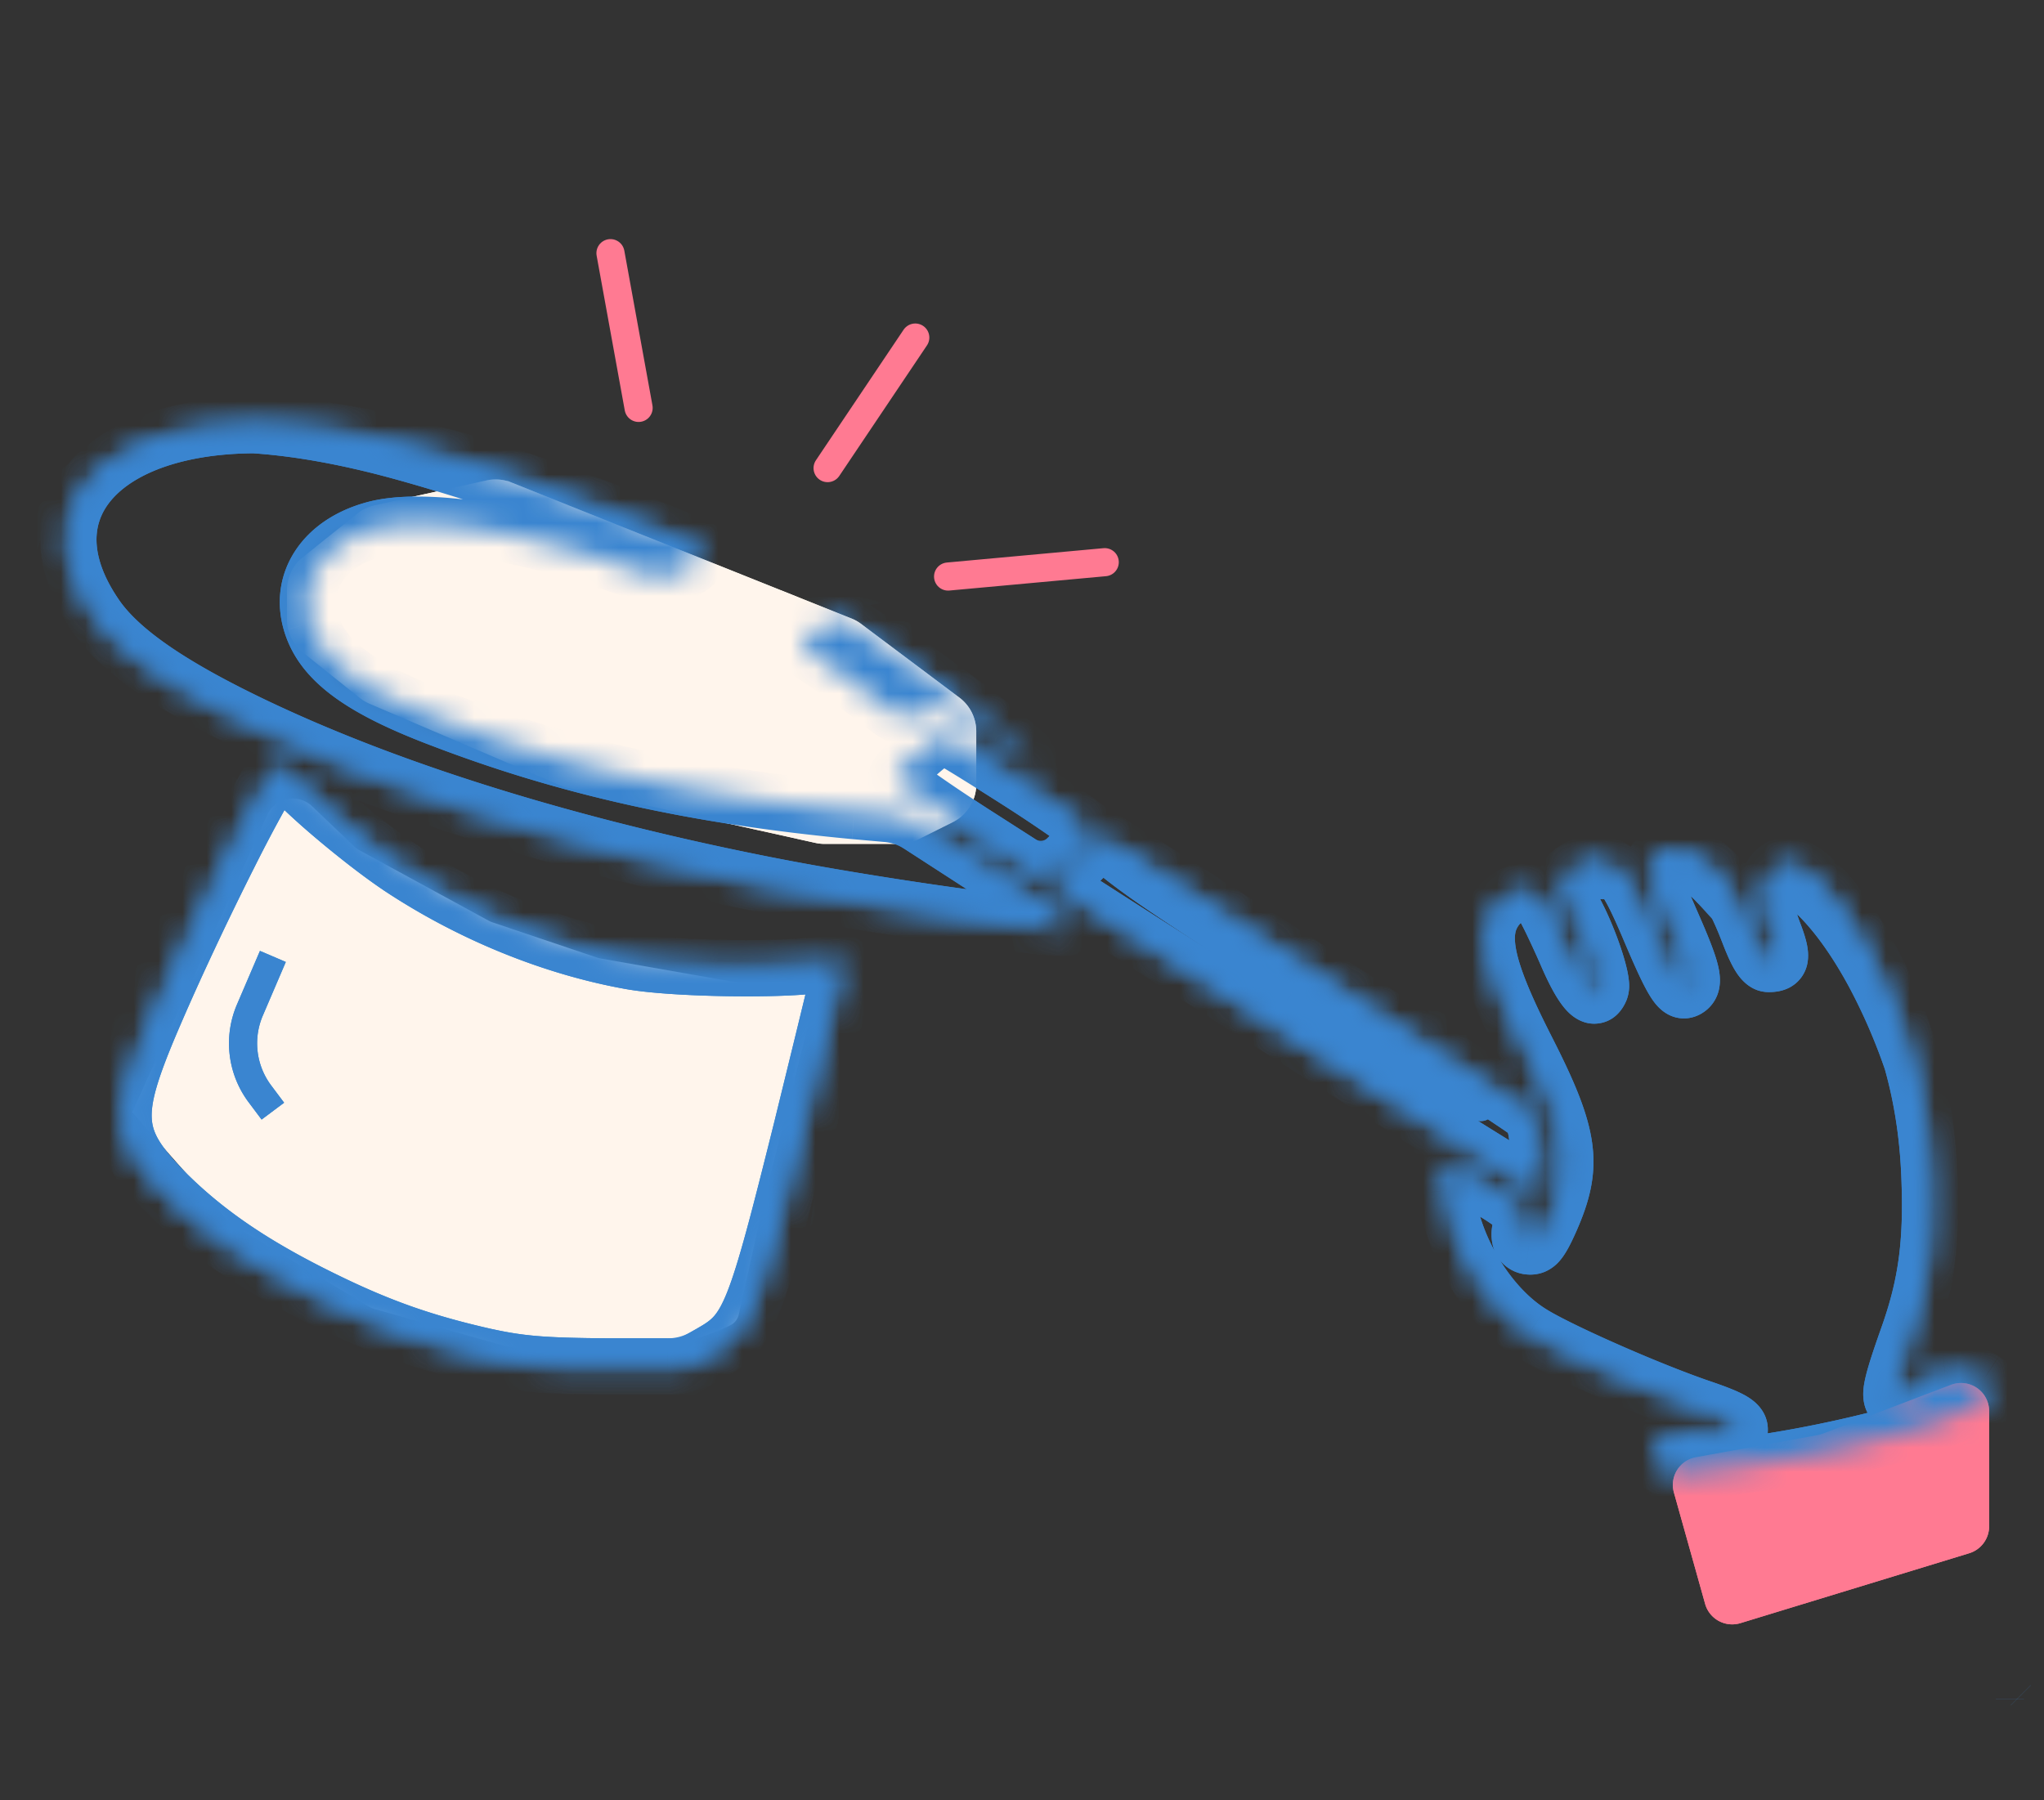 <svg width="84" height="74" fill="none" xmlns="http://www.w3.org/2000/svg"><rect width="100%" height="100%" fill="#333333" stroke="none"/><path d="m5.432 45.716 5.548-12.214a1.156 1.156 0 0 1 1.851-.358l1.712 1.635c.073.07.155.13.245.18l5.277 2.877c.059.033.12.06.184.081l4.272 1.44c.055.019.112.033.17.043l5.5.967c.067.012.134.018.2.018h1.779c.753 0 1.305.708 1.12 1.439l-1.843 7.317-1.086 4.887a.661.661 0 0 1-.362.454A10.583 10.583 0 0 1 25.47 55.5H22.327c-.642 0-1.28-.089-1.898-.264l-5.022-1.428a1.157 1.157 0 0 1-.279-.121l-5.496-3.298a1.154 1.154 0 0 1-.272-.226l-3.928-4.447z" fill="#FFF5EC"/><path d="m20.796 20.367 8.34 3.336 5.639 2.256c.094.038.183.088.264.148l4.04 3.03c.292.219.463.562.463.925v2.177c0 .438-.247.838-.64 1.034l-1.428.714c-.16.08-.338.122-.517.122h-3.07c-.084 0-.168-.009-.25-.027L23.46 31.82a1.16 1.16 0 0 1-.205-.066l-7.85-3.364a1.161 1.161 0 0 1-.267-.16l-2.334-1.867a1.156 1.156 0 0 1-.434-.903v-1.201c0-.351.16-.684.434-.903l2.247-1.798c.138-.11.3-.187.472-.226l4.592-1.02c.227-.05.464-.031.68.055z" fill="#FFF5EC" stroke="#FFF5EC" stroke-width="1.156"/><path d="m70.073 65.923-1.282-4.575a1.156 1.156 0 0 1 .906-1.45l5.006-.91c.07-.013.138-.032.204-.057l5.27-2.008a1.156 1.156 0 0 1 1.568 1.08v4.735c0 .508-.332.957-.818 1.106l-9.402 2.873a1.156 1.156 0 0 1-1.452-.794z" fill="#FF7A92"/><mask id="a" fill="#fff"><path d="M13.54 17.718c2.05.314 3.788.74 7.116 1.774 2.255.721 7.652 2.755 8.207 3.106.185.13-.61.943-1.165 1.442l-1.478-.537c-4.437-1.626-8.873-2.329-10.925-1.719-1.996.574-3.013 2.126-2.514 3.808.462 1.553 1.997 2.7 5.36 3.975 5.158 1.977 10.463 3.16 16.97 3.77l2.07.185 3.512 2.274c1.941 1.239 3.439 2.292 3.328 2.31-.536.204-7.986-.831-12.552-1.737-8.798-1.738-16.488-4.215-22.181-7.117-2.755-1.404-4.492-2.68-5.361-3.955-3.438-5.01 1.423-8.836 9.612-7.58zm23.05 9.076c1.996 1.312 5.785 4.233 5.785 4.455 0 .11-.277-.056-2.218-1.368-1.275-.85-1.756-.943-2.55-.536-.5.259-.555.222-1.683-.647-.647-.5-1.59-1.183-2.088-1.497-.481-.315-.888-.648-.888-.703 0-.11 1.257-1.072 1.442-1.09.037-.019 1.017.61 2.2 1.386zm5.286 5.342c1.59 1.017 2.884 1.94 2.903 2.033 0 .111-.407.592-.906 1.09l-.887.888-3.087-1.978c-1.683-1.09-3.069-2.07-3.069-2.18 0-.278 1.7-1.794 1.96-1.739.11.019 1.497.87 3.086 1.886zm-29.945-.277c.462.647 2.958 2.754 4.473 3.77 2.92 1.942 6.322 3.328 9.594 3.9 1.737.297 6.192.37 7.745.112.48-.074.869-.13.869-.093 0 .019-.74 3.069-1.645 6.747-1.941 7.801-2.181 8.43-3.716 9.298l-1.016.573H25c-2.607-.018-3.586-.092-5.028-.406-2.551-.573-4.381-1.22-6.71-2.366-2.791-1.368-4.732-2.68-6.396-4.326-2.218-2.237-2.31-3.198-.628-7.135 1.793-4.215 4.935-10.444 5.268-10.444.092 0 .277.166.425.37zm42.09 8.133c4.621 2.976 8.577 5.564 8.78 5.749.278.277.37.665.425 1.737.056.888 0 1.387-.11 1.387-.111 0-4.086-2.477-8.855-5.509-10.536-6.728-10.776-6.876-10.776-6.932 0-.203 1.793-1.94 1.94-1.885.111.018 3.975 2.477 8.596 5.453zm15.915-4.566c.795.536 1.313 1.313 1.923 2.902.37.962.591 1.294.832 1.294.554 0 .591-.277.185-1.33-.204-.537-.37-1.184-.37-1.442 0-.592.48-1.294.887-1.294 1.054 0 2.828 2.236 4.14 5.175 1.091 2.514 1.646 4.862 1.757 7.58.11 2.735-.111 4.473-.887 6.654-.721 2.033-.814 2.514-.518 2.68.203.148.776-.37.943-.832.037-.092.536-.221 1.109-.296.85-.092 1.164-.055 1.571.204l.5.333-.574.499c-1.053.942-6.322 2.31-10.814 2.81l-2.033.221-.351-.425c-.444-.554-.222-.869.776-1.127.536-.148.924-.148 1.479.018.61.185.776.185.906-.018.277-.444.018-.647-1.498-1.165-2.218-.758-5.97-2.422-7.024-3.106-1.774-1.127-3.235-3.604-3.438-5.822l-.11-1.257.535.351c.296.185 1.054.684 1.7 1.072.87.555 1.128.813 1.036 1.035-.259.61-.166 1.035.222 1.09.314.038.48-.147.887-1.053 1.017-2.292.85-3.475-.998-7.098-1.775-3.494-2.033-4.954-1.017-5.97.592-.592 1.294-.574 1.682.018.167.259.61 1.183.998 2.07.684 1.59 1.165 2.089 1.405 1.46.13-.35-.517-2.255-1.164-3.382-.518-.925-.388-1.35.48-1.72.481-.184.647-.184 1.165.13.5.296.776.721 1.534 2.514.962 2.255 1.22 2.662 1.553 2.459.351-.222.222-.758-.702-2.847-.814-1.867-.87-2.089-.629-2.422.351-.517 1.128-.499 1.922.037z"/></mask><path d="m49.016 5.305.32.481-.01.008-.012.007-.298-.496zm3.18 2.144L52.02 8h-.002l.178-.55zm1.737.666-.378.437-.016-.014-.015-.014.41-.41zm-3.715 3.66-.192-.546.005-.001.187.547zm-9.224 3.401.517.259-.042.083-.066.067-.41-.409zM35.67 20.76l-.134-.563h.002l.132.563zm-6.137 2.2.378.437-.004.004-.374-.442zm-.72.61.373.44-.273.23-.327-.139.226-.532zm-2.127-.906-.226.531-.004-.002.23-.53zm-11.46-3.827-.136.562.136-.562zm-11.313.277-.26-.516.26.516zm4.048 12.681-.25.52h-.003l.253-.52zm1.535.74.25-.521.562.27-.312.54-.5-.29zm-.758 1.312-.505-.283.004-.006.5.289zM3.192 46.249l-.569-.104v-.002l.57.106zm12.33 14.733-.238.527.238-.527zm20.315 2.125.293.498-.003.002-.29-.5zm.998-7.763-.424.394-.005-.006-.004-.005.433-.383zm-2.034-1.7.318-.484.006.004-.324.48zm.315-11.258.573.072-.573-.072zm.443-2.551.463.347-.006.007-.005.007-.452-.361zm3.254.314.079-.572-.08.572zm4.658.573-.048.576h-.002l.05-.576zm1.553.13.047-.576.142.011.12.076-.31.489zm6.21 3.937.31-.488h.002l-.312.488zm6.193 3.956.311-.488.277.177-.01.329-.578-.018zm-.037 1.164-.578-.017v-.001l.578.018zm4.38 8.337-.314.485-.002-.002.317-.483zm2.552 1.33.207-.539-.207.54zm1.127.999-.543-.198.004-.01.54.208zm.296 1.719-.535.218-.002-.005.537-.213zm1.885 7.727-.568.107v-.004l.569-.103zm1.96 3.697-.19.546-.011-.004-.011-.004.212-.538zm-.111-7.653.563-.13v.001l-.563.129zm-.573-3.013.481.32-.032.048-.04.04-.409-.408zm1.534-.259.072.574h-.005l-.067-.574zm9.871-2.495-.265-.514.01-.005.255.519zm-.776-3.069v.578h-.015l.015-.578zm-.888-1.682.556.162-.002.004-.553-.166zm.278-8.263.57-.099-.57.1zM73.01 36.286l-.224.533-.007-.003.23-.53zm-2.015.259-.444-.37.003-.004.44.374zm-.462.554.444.37-.424.508-.447-.487.427-.39zm-.407-.443.423-.394.003.003-.426.39zm-3.53-.592-.325-.479.004-.002.32.481zm-1.35.185-.169.553-.007-.002-.007-.003.183-.548zm-2.495.573.426.39-.007.007-.42-.397zm-1.036.351-.088.572-.005-.001.093-.57zm-2.643 2.717-.576-.051v-.007l.576.058zm1.386 4.492.517-.258.003.005-.52.253zm.37 1.11.259-.518.024.013.024.014-.307.49zm-7.634-4.862-.312.487.312-.487zm-9.465-6.803-.404.413h-.001l.406-.413zm-7.301-5.97.319-.482.003.002-.322.48zm-1.94-1.534.227.53-.034.015-.035.01-.159-.555zm5.045-.574.06.575h-.003l-.057-.575zm4.917-.554.321.48-.03.02-.032.017-.259-.517zm1.294-2.865-.532-.225v-.002l.532.227zm1.183-2.773-.531-.227.095-.224.227-.088.21.539zm1.48-.573-.21-.54.21.54zm5.526-1.904.181.549-.003.001-.178-.55zm4.03-1.33.509.273-.11.203-.218.072-.181-.549zm1.164-2.164.511.272-.002.002-.509-.274zm3.161-1.7.094-.57h.002l-.096.57zm1.867.314.41.409-.212.21-.294-.049.096-.57zm.98-.98.409.41-.409-.41zm.961-.96.575-.06.029.273-.195.195-.409-.409zm-.48-4.64.574-.063v.003l-.574.06zm-7.302 5.785.478.326-.004.005-.474-.33zm-1.737 2.385.37.444-.017.014-.017.012-.336-.47zm-1.516.591-.181-.549.01-.003.17.552zm-9.52 3.808-.409-.409.41.41zm-1.017 2.31-.538-.21.003-.007.535.218zm-1.257 2.515-.397-.42.007-.007.39.427zm-4.547.887.072.574h-.002l-.07-.574zm-4.695.665.172.552-.01.003-.162-.555zm-4.27 2.718-.341-.467.001-.001.34.468zm-3.512 1.885v.578h-.009l.009-.578zm-6.119-.591-.09.57h-.002l.092-.57zm-1.479-.24-.092.57.092-1.149v.578zm4.46 0 .04.576-.02.002h-.02v-.579zm2.325-.722.247.523-.007.003-.24-.526zm3.382.353.392.425-.004.004-.388-.429zm2.274-4.918.253.52-.012.005-.241-.525zm8.392-2.2.11.568-.11-.568zm1.239-.24.563.13-.085.366-.368.071-.11-.567zm.37-1.59.565.12-.003.01-.563-.13zm.48-2.274.568.108-.001.006-.567-.114zm.351-.85.366.447-.014.012-.016.011-.336-.47zm8.522-3.18-.172-.552.007-.002.165.555zm2.2-1.645-.406-.412.002-.002.403.414zm2.698-3.438L54.889 8l-.007-.009-.006-.009.462-.347zM52.639 6.6l-.171.552h-.003l.174-.552zm-2.403-.85.481.32-.032.048-.04.04-.409-.408zm6.628-3.315c-2.005.877-3.866 1.7-5.246 2.315-.69.309-1.26.565-1.665.75a38.32 38.32 0 0 0-.478.222c-.14.067-.161.08-.138.065l-.642-.962c.065-.043.187-.101.283-.147.122-.058.289-.135.494-.229.41-.188.983-.446 1.675-.754 1.383-.618 3.247-1.441 5.253-2.32l.464 1.06zM49.314 5.8c.008-.005.005-.005-.005.006a.243.243 0 0 0-.05.081c0 .003 0 .003 0 0 .001-.004.003-.013.003-.028h-1.157c0-.23.085-.442.178-.6.095-.16.24-.333.436-.45l.595.99zm-.052.059a.23.23 0 0 0-.02-.086c-.015-.037-.033-.054-.031-.053.017.017.095.078.33.185.463.21 1.306.5 2.832.993L52.018 8c-1.505-.486-2.419-.797-2.954-1.04-.263-.12-.495-.248-.663-.412a.937.937 0 0 1-.296-.687h1.157zm3.11 1.039c.442.14.864.288 1.19.412.162.063.307.122.422.173.056.026.112.053.162.08.034.019.121.067.196.142l-.818.818c.052.052.095.07.065.054a1.31 1.31 0 0 0-.083-.04 6.766 6.766 0 0 0-.357-.147 22.275 22.275 0 0 0-1.13-.39l.352-1.102zm1.94.779c.27.235.218.553.198.643-.027.118-.08.222-.12.294a3.826 3.826 0 0 1-.358.5c-.29.355-.703.795-1.141 1.227-.44.435-.918.873-1.342 1.223a8.77 8.77 0 0 1-.6.46 2.399 2.399 0 0 1-.545.297l-.373-1.094.006-.003a.46.46 0 0 0 .075-.038c.05-.027.11-.066.183-.115.145-.1.32-.235.517-.398a20.37 20.37 0 0 0 1.266-1.155c.424-.417.805-.825 1.058-1.136.13-.159.21-.272.247-.338.022-.038.01-.026 0 .02a.508.508 0 0 0 .172.487l.757-.874zm-3.903 4.642c-.678.239-2.975 1.078-5.11 1.864a787.47 787.47 0 0 0-3.754 1.395 21.44 21.44 0 0 0-.3.117l.006-.003a.483.483 0 0 0 .089-.054.983.983 0 0 0 .059-.05c.025-.026.082-.102.112-.154l-1.034-.518c.03-.052.087-.128.112-.154a.616.616 0 0 1 .16-.112l.043-.019.08-.032a148.713 148.713 0 0 1 1.176-.445c.76-.284 1.785-.663 2.852-1.056a595.946 595.946 0 0 1 5.126-1.87l.383 1.091zm-9.006 3.265c.068-.068.101-.138.104-.144a.57.57 0 0 0 .03-.072c.002-.002 0 0-.003.014a38.126 38.126 0 0 0-.148.603c-.097.407-.226.964-.364 1.573l-1.128-.256a180.17 180.17 0 0 1 .487-2.08 6.52 6.52 0 0 1 .057-.21.755.755 0 0 1 .04-.1c.004-.007.038-.077.107-.146l.818.818zm-.381 1.974c-.14.611-.27 1.173-.37 1.588-.05.207-.093.382-.127.508a4.053 4.053 0 0 1-.075.244.73.73 0 0 1-.027.061c-.006.011-.041.084-.111.154l-.818-.818c-.067.068-.1.136-.102.14l-.017.038c-.004.009-.004.01 0-.002a21.41 21.41 0 0 0 .153-.597c.099-.407.227-.963.366-1.572l1.128.256zm-.71 2.555a.648.648 0 0 1-.25.15 12.403 12.403 0 0 1-.365.105c-.223.06-.54.14-.925.236-.77.193-1.822.448-2.97.716l-.264-1.125c1.144-.268 2.19-.521 2.954-.712a62.674 62.674 0 0 0 1.15-.3l.045-.014c.003 0-.005.002-.018.007a.525.525 0 0 0-.041.02c-.007.004-.07.036-.134.1l.818.817zm-4.508 1.207c-2.266.539-3.497.85-4.296 1.137-.758.272-1.104.513-1.597.938l-.755-.876c.579-.499 1.046-.822 1.96-1.15.874-.314 2.176-.64 4.42-1.174l.268 1.125zM29.907 23.4l-.721.61-.747-.883.72-.61.748.883zm-1.321.7-2.126-.906.453-1.063 2.126.905-.453 1.064zm-2.13-.908c-2.686-1.169-8.421-3.08-11.366-3.794l.272-1.124c3.007.729 8.806 2.661 11.555 3.858l-.461 1.06zm-11.367-3.794c-4.808-1.17-8.379-1.046-10.916.232l-.52-1.033c2.898-1.459 6.794-1.519 11.71-.323l-.274 1.124zm-10.916.232c-1.885.95-2.787 2.357-2.787 4.16H.229c0-2.3 1.205-4.074 3.424-5.193l.52 1.032zm-2.787 4.16c0 2.64 2.137 5.193 6.829 7.485l-.507 1.038C2.936 29.983.229 27.14.229 23.79h1.157zm6.826 7.483 1.534.74-.501 1.041-1.535-.74.502-1.04zm1.784 1.55-.758 1.312-1.001-.578.758-1.313 1.001.578zm-.754 1.306a91.222 91.222 0 0 0-3.56 7.104c-1.028 2.298-1.751 4.211-1.922 5.122l-1.136-.212c.2-1.067.982-3.1 2.002-5.382a92.377 92.377 0 0 1 3.608-7.198l1.008.566zM3.76 46.353c-.172.942.013 2.087.544 3.358.53 1.266 1.387 2.617 2.5 3.95 2.23 2.667 5.442 5.205 8.955 6.794l-.477 1.053c-3.678-1.664-7.028-4.31-9.364-7.106-1.17-1.398-2.096-2.848-2.68-4.245-.582-1.392-.841-2.773-.616-4.011l1.138.207zm11.998 14.102c3.696 1.666 7.768 2.73 11.373 3.108 3.637.38 6.684.049 8.414-.956l.58 1c-2.059 1.196-5.417 1.493-9.114 1.106-3.728-.39-7.92-1.488-11.728-3.204l.475-1.054zm19.784 2.154c1.41-.832 2.155-1.96 2.306-3.132.151-1.174-.28-2.497-1.438-3.74l.847-.787c1.338 1.438 1.942 3.09 1.737 4.675-.204 1.588-1.207 3.002-2.865 3.98l-.587-.995zm.859-6.882c-.38-.43-1.262-1.157-1.924-1.605l.647-.958c.705.477 1.673 1.266 2.143 1.797l-.866.766zm-1.918-1.6a13.12 13.12 0 0 1-.945-.68 4.337 4.337 0 0 1-.318-.275 1.363 1.363 0 0 1-.13-.144.773.773 0 0 1-.074-.117.626.626 0 0 1-.07-.285h1.157a.53.53 0 0 0-.056-.24c-.017-.034-.033-.054-.036-.059-.007-.009-.004-.003.02.02.044.044.12.11.23.198.214.171.518.392.857.615l-.635.966zm-1.536-1.5c0-.064.013-.155.019-.193.01-.067.022-.156.04-.265.033-.218.081-.52.14-.885.118-.73.28-1.71.456-2.764l1.14.19a668.316 668.316 0 0 0-.455 2.759 121.37 121.37 0 0 0-.176 1.125c-.012.087-.008.072-.008.032h-1.156zm.655-4.107c.35-2.104.774-4.905.939-6.207l1.147.145c-.168 1.324-.594 4.142-.946 6.252l-1.14-.19zm.939-6.206c.084-.673.178-1.297.26-1.768.042-.235.081-.437.117-.59.017-.076.035-.148.054-.209.01-.03.021-.066.036-.102.01-.023.04-.098.099-.171l.903.722a.507.507 0 0 0 .068-.113c.004-.008.003-.01 0 .003a2.029 2.029 0 0 0-.034.129c-.028.125-.064.306-.104.531-.079.449-.17 1.054-.252 1.712l-1.147-.144zm.555-2.826a.6.6 0 0 1 .372-.23.973.973 0 0 1 .144-.018c.076-.004.166-.002.258.001.188.008.442.029.74.058.6.059 1.407.157 2.28.278l-.158 1.145a60.058 60.058 0 0 0-2.234-.272c-.291-.029-.52-.047-.677-.053a1.782 1.782 0 0 0-.148-.002c-.013 0 .001 0 .029-.005a.556.556 0 0 0 .32-.208l-.926-.694zm3.796.089c1.718.24 3.794.497 4.628.57l-.1 1.151c-.867-.075-2.968-.336-4.688-.576l.16-1.145zm4.626.57 1.553.129-.097 1.152-1.552-.13.096-1.152zm1.814.216 6.21 3.938-.618.976-6.211-3.937.619-.977zm6.213 3.939 6.192 3.955-.622.975-6.193-3.956.623-.974zm6.459 4.461-.037 1.165-1.156-.037.037-1.165 1.156.037zm-.037 1.164c-.043 1.395.376 2.96 1.126 4.388.75 1.426 1.807 2.67 2.993 3.447l-.633.968c-1.383-.906-2.562-2.314-3.384-3.877-.82-1.564-1.308-3.325-1.258-4.961l1.156.035zm4.117 7.834c.659.427 1.77 1.017 2.444 1.276l-.415 1.08c-.767-.295-1.949-.926-2.658-1.386l.63-.97zm2.445 1.276c.32.124.577.224.772.31.183.08.376.174.522.303a.807.807 0 0 1 .287.666c-.01.189-.086.373-.122.466l-1.08-.415c.024-.061.037-.097.046-.123.008-.026.002-.017 0 .012a.352.352 0 0 0 .101.26c.003.002-.04-.032-.219-.111a19.125 19.125 0 0 0-.723-.289l.416-1.079zm1.463 1.736a.593.593 0 0 0-.027.35c.033.19.122.468.317.958l-1.075.426c-.194-.49-.326-.868-.382-1.19a1.74 1.74 0 0 1 .08-.94l1.087.395zm.287 1.303c.636 1.56 1.236 4.092 1.92 7.841l-1.138.207c-.685-3.755-1.268-6.177-1.852-7.612l1.07-.436zm1.919 7.838c.147.782.294 1.516.414 2.064.06.276.114.499.156.657.021.08.038.135.05.17l.005.016a.498.498 0 0 0-.065-.102l-.889.74a.725.725 0 0 1-.104-.172 1.347 1.347 0 0 1-.043-.111 3.908 3.908 0 0 1-.071-.243 17.437 17.437 0 0 1-.168-.706 74.614 74.614 0 0 1-.422-2.1l1.137-.213zm.56 2.805c-.05-.059-.081-.066.003-.015a3.7 3.7 0 0 0 .25.132c.215.105.496.228.79.344l-.424 1.076c-.317-.125-.627-.26-.874-.382a4.803 4.803 0 0 1-.333-.177 1.182 1.182 0 0 1-.3-.238l.888-.74zm1.02.453c.427.148.678.22.829.243.17.026.038-.037-.096.097l.818.818c-.282.282-.655.265-.9.227-.266-.041-.606-.146-1.03-.293l.38-1.092zm.733.34c-.106.106-.11.211-.105.174.003-.02.007-.079 0-.199-.014-.236-.066-.615-.173-1.2-.212-1.164-.625-3.06-1.319-6.093l1.128-.258c.692 3.03 1.111 4.95 1.329 6.144.108.593.17 1.028.19 1.338.008.153.009.3-.01.433a.832.832 0 0 1-.222.479l-.818-.818zm-1.596-7.317a60.782 60.782 0 0 1-.45-2.11 14.903 14.903 0 0 1-.118-.685 3.026 3.026 0 0 1-.026-.237.987.987 0 0 1 0-.132.597.597 0 0 1 .174-.388l.819.818c.107-.108.138-.225.145-.251a.493.493 0 0 0 .016-.087V63.1c.002.02.006.066.017.14.02.145.057.359.108.628.102.536.258 1.268.441 2.067l-1.126.26zm-.491-3.464c.088-.131.205-.19.226-.202a.79.79 0 0 1 .108-.046c.052-.018.109-.033.158-.045a6.09 6.09 0 0 1 .378-.072c.291-.048.676-.1 1.078-.147l.134 1.148a22.87 22.87 0 0 0-1.024.14 4.963 4.963 0 0 0-.301.057l-.04.01s.02-.007.048-.022c.006-.003.114-.055.197-.18l-.962-.64zm1.944-.512c1.672-.209 3.686-.606 5.496-1.061 1.826-.46 3.386-.964 4.181-1.374l.53 1.027c-.924.477-2.598 1.008-4.428 1.468-1.846.465-3.907.872-5.636 1.088l-.144-1.148zm9.688-2.44a3.414 3.414 0 0 0 1.016-.734c.244-.27.305-.468.305-.559h1.156c0 .501-.27.967-.604 1.336-.346.381-.82.727-1.364.995l-.51-1.038zm1.321-1.293a.498.498 0 0 0-.059-.264.498.498 0 0 0-.21-.177c-.266-.139-.754-.238-1.574-.238v-1.156c.862 0 1.585.095 2.108.368.274.142.506.34.667.606.16.265.224.56.224.861h-1.156zm-1.858-.679a9.086 9.086 0 0 1-.966-.07 2.368 2.368 0 0 1-.367-.076.888.888 0 0 1-.213-.096.62.62 0 0 1-.293-.52h1.156c0-.306-.226-.445-.24-.454-.047-.03-.079-.038-.065-.033.02.006.077.02.182.034.202.028.497.05.836.06l-.03 1.155zm-1.839-.763c0-.07.014-.141.017-.159a12.45 12.45 0 0 1 .112-.482c.071-.28.17-.644.284-1.022l1.107.332a24.739 24.739 0 0 0-.348 1.295l-.017.085c-.007.037.001.004.001-.049h-1.156zm.411-1.659c.258-.882.427-2.304.477-3.822.05-1.512-.02-3.059-.214-4.18l1.14-.197c.212 1.226.281 2.858.23 4.415-.052 1.551-.225 3.087-.522 4.108l-1.11-.324zm.263-8.002a23.278 23.278 0 0 0-2.356-6.8c-.529-.982-1.094-1.831-1.656-2.485-.569-.663-1.102-1.088-1.557-1.279l.447-1.066c.691.29 1.364.867 1.987 1.591.63.733 1.24 1.655 1.797 2.69a24.431 24.431 0 0 1 2.477 7.151l-1.139.198zM72.78 36.816c-.46-.2-.716-.237-.875-.216-.126.017-.266.08-.468.319l-.882-.748c.315-.372.693-.65 1.2-.717.474-.063.967.076 1.486.301l-.46 1.061zm-1.34.099-.462.554-.889-.74.463-.554.888.74zm-1.332.575-.407-.444.852-.781.407.444-.853.78zm-.404-.44c-.82-.883-2.008-1.024-2.787-.505l-.641-.962c1.328-.885 3.135-.547 4.274.679l-.846.787zm-2.783-.507c-.275.185-.553.366-.892.409-.328.041-.646-.057-.951-.15l.338-1.106c.36.11.43.113.468.109.026-.004.09-.017.388-.22l.649.958zm-1.857.254c-.699-.233-1.468-.042-1.886.415l-.853-.78c.765-.837 2.03-1.09 3.105-.732l-.366 1.097zm-1.893.422c-.191.203-.408.388-.696.486-.288.097-.572.082-.847.04l.176-1.143c.207.032.273.016.3.007.026-.009.087-.036.228-.185l.84.795zm-1.548.525c-.381-.063-.82.096-1.215.504-.391.404-.69 1.012-.76 1.701l-1.15-.117c.096-.938.5-1.79 1.08-2.389.575-.595 1.374-.981 2.232-.84l-.187 1.14zm-1.974 2.198c-.077.856.255 2.037 1.327 4.182l-1.034.517c-1.072-2.144-1.553-3.588-1.445-4.802l1.152.103zm1.33 4.187c.18.368.321.694.4.928.032.096.081.25.082.398a.667.667 0 0 1-.03.202.603.603 0 0 1-.908.325l.613-.981a.556.556 0 0 0-.83.461c0 .06.012.068-.022-.036a7.569 7.569 0 0 0-.344-.79l1.04-.507zm-.409 1.88a4.477 4.477 0 0 1-.251-.15 592.59 592.59 0 0 1-2.155-1.367c-1.385-.884-3.257-2.081-5.28-3.375l.622-.974 5.28 3.373a548.27 548.27 0 0 0 2.144 1.36l.158.098-.518 1.034zm-7.687-4.892c-7.037-4.507-7.475-4.833-9.557-6.877l.81-.825c1.984 1.948 2.322 2.214 9.37 6.728l-.623.974zm-9.558-6.878c-2.508-2.47-4.328-3.963-7.218-5.902l.644-.96c2.952 1.98 4.828 3.518 7.385 6.039l-.811.823zm-7.215-5.9a22.36 22.36 0 0 1-1.51-1.081 5.175 5.175 0 0 1-.444-.387 1.096 1.096 0 0 1-.174-.22c-.02-.034-.095-.168-.084-.35a.593.593 0 0 1 .431-.534l.318 1.111a.56.56 0 0 0 .405-.506c.01-.167-.058-.28-.064-.29-.026-.046-.044-.059-.008-.021.057.058.169.156.34.292.334.266.837.63 1.428 1.021l-.638.965zm-1.85-2.548c.071-.03.145-.044.16-.048l.121-.021c.088-.014.204-.03.343-.05.277-.036.66-.082 1.12-.134.918-.105 2.15-.234 3.474-.364l.113 1.15c-1.32.13-2.546.26-3.457.363-.456.051-.831.097-1.099.132a11.697 11.697 0 0 0-.382.057c-.033.007.008.001.063-.022l-.456-1.063zm5.214-.617a555.64 555.64 0 0 0 3.418-.366 92.646 92.646 0 0 0 1.351-.162 2.21 2.21 0 0 0 .065-.01l-.005.001a.54.54 0 0 0-.11.04l.517 1.035c-.069.034-.133.048-.136.049l-.056.012a15.117 15.117 0 0 1-.423.06c-.262.031-.629.074-1.074.124-.892.1-2.104.229-3.426.367l-.12-1.15zm4.657-.46c-.083.055-.13.12-.13.12l-.021.03.008-.016c.017-.03.043-.081.078-.154.07-.143.167-.351.284-.609.233-.515.54-1.217.863-1.98l1.065.45a86.337 86.337 0 0 1-.875 2.008c-.119.262-.22.48-.297.638a5.448 5.448 0 0 1-.101.199 1.46 1.46 0 0 1-.09.141c-.006.008-.056.077-.143.135l-.641-.962zm1.083-2.611 1.183-2.773 1.063.454-1.183 2.773-1.063-.454zm1.505-3.085 1.48-.573.417 1.078-1.479.573-.418-1.078zm1.48-.573c.828-.32 3.316-1.193 5.558-1.915l.355 1.1c-2.232.72-4.698 1.585-5.496 1.893l-.417-1.078zm5.554-1.914 4.03-1.33.362 1.097-4.03 1.331-.362-1.098zm3.702-1.056 1.164-2.163 1.018.549-1.164 2.162-1.018-.548zm1.163-2.16c.317-.596.617-1.135.843-1.523.113-.192.211-.354.287-.468.036-.055.076-.113.114-.16a.762.762 0 0 1 .105-.108.582.582 0 0 1 .79.032l-.817.818a.573.573 0 0 0 .59.138c.097-.033.16-.084.174-.096.023-.02.039-.036.045-.042a.231.231 0 0 0 .011-.013l-.012.016-.035.051c-.058.089-.145.23-.254.416-.217.371-.508.895-.82 1.482l-1.021-.543zm2.14-2.226c-.065-.065-.129-.096-.139-.101a.458.458 0 0 0-.044-.02c-.012-.005-.017-.006-.008-.004a12.191 12.191 0 0 0 .5.112c.345.07.814.157 1.316.24l-.187 1.14a38.14 38.14 0 0 1-1.36-.246 13.31 13.31 0 0 1-.447-.098 3.024 3.024 0 0 1-.234-.067.705.705 0 0 1-.065-.03c-.016-.008-.084-.042-.15-.109l.817-.817zm1.627.227 1.867.314-.192 1.14-1.867-.314.192-1.14zm1.363.475.98-.98.817.818-.98.98-.817-.818zm.98-.98.96-.96.818.817-.961.961-.818-.817zm.794-.492-.48-4.64 1.15-.12.48 4.64-1.15.12zm-.48-4.637c-.276-2.54-.484-5.015-.484-5.497h1.156c0 .405.199 2.81.477 5.372l-1.15.125zm-.374-5.865c.027.081.043.198.053.263.014.093.03.216.047.36.035.292.079.687.128 1.148.098.924.217 2.125.33 3.316.114 1.191.221 2.375.296 3.267.037.446.067.82.085 1.088.008.133.015.245.017.327.002.04.003.08.002.118a.802.802 0 0 1-.023.167c-.003.01-.034.144-.15.26l-.818-.817c-.116.116-.146.248-.148.254a.547.547 0 0 0-.017.104v-.01l-.001-.037c-.002-.063-.008-.16-.016-.29a65.58 65.58 0 0 0-.083-1.067c-.074-.886-.182-2.066-.295-3.255a330.866 330.866 0 0 0-.329-3.303A81.26 81.26 0 0 0 63.62.58a14.772 14.772 0 0 0-.043-.334c-.016-.107-.02-.103-.006-.063l1.097-.366zm.784 10.315c-.12.12-.258.15-.276.155a.659.659 0 0 1-.21.02 2.993 2.993 0 0 1-.192-.014 15.085 15.085 0 0 1-.56-.066 58.179 58.179 0 0 1-1.742-.266l.19-1.14c.66.11 1.264.2 1.705.26.222.03.396.05.515.061.06.006.097.008.114.009h-.02a.495.495 0 0 0-.078.014c-.012.003-.145.031-.263.15l.817.817zm-2.98-.171a35.68 35.68 0 0 0-1.72-.248 9.753 9.753 0 0 0-.533-.05 1.575 1.575 0 0 0-.121-.003c-.01 0-.004 0 .014-.002a.533.533 0 0 0 .183-.068l-.595-.991c.11-.066.218-.081.242-.085.044-.006.087-.009.12-.01.066-.002.143 0 .22.005.158.009.364.028.601.055.477.055 1.106.144 1.779.256l-.19 1.14zm-2.177-.37c.038-.024.064-.046.07-.052a.289.289 0 0 0 .018-.016l-.014.015a3.546 3.546 0 0 0-.102.126c-.09.116-.216.283-.366.49-.301.412-.695.97-1.108 1.577l-.956-.652c.42-.614.82-1.182 1.13-1.606.154-.212.287-.39.39-.522.051-.065.098-.123.139-.17.02-.023.042-.048.066-.072.011-.012.064-.066.138-.11l.595.991zm-1.506 2.145a104.09 104.09 0 0 1-1.152 1.624c-.159.218-.296.403-.402.542-.053.068-.1.129-.14.177a1.205 1.205 0 0 1-.147.155l-.74-.888c-.035.028-.044.045-.005-.004.028-.032.066-.08.114-.144.098-.127.229-.303.384-.518.312-.428.716-.998 1.14-1.605l.948.66zm-1.875 2.524a1.865 1.865 0 0 1-.284.155 7.735 7.735 0 0 1-.375.159c-.286.114-.647.244-1.023.36l-.34-1.105c.345-.106.677-.226.936-.33.13-.05.237-.097.317-.134.095-.044.114-.058.096-.046l.673.941zm-1.671.67c-.848.28-3.16 1.174-5.302 2.03-1.067.427-2.084.842-2.846 1.162-.382.16-.696.295-.92.396a7.34 7.34 0 0 0-.304.145c-.027.015.025-.01.08-.065l-.818-.818c.068-.068.147-.11.16-.12l.112-.058c.077-.039.178-.086.296-.139.237-.106.561-.246.946-.407a193.5 193.5 0 0 1 2.865-1.169c2.133-.853 4.48-1.761 5.369-2.055l.362 1.098zm-9.292 3.668c.055-.055.074-.101.046-.05a2.718 2.718 0 0 0-.065.126c-.057.119-.133.286-.223.493-.18.411-.409.96-.648 1.55l-1.071-.435c.24-.593.474-1.153.66-1.578.092-.212.174-.394.241-.533.033-.068.066-.132.095-.185.016-.029.07-.128.147-.206l.818.818zm-.887 2.112a20.381 20.381 0 0 1-.74 1.674 9.474 9.474 0 0 1-.336.616c-.09.15-.205.326-.329.44l-.781-.853c-.014.013.026-.028.12-.184.082-.136.182-.319.292-.538.22-.439.472-1 .697-1.576l1.077.421zm-1.399 2.724c-.301.285-.74.421-1.403.55-.69.133-1.765.279-3.47.49l-.142-1.147c1.715-.213 2.748-.354 3.392-.479.674-.13.798-.225.83-.255l.793.841zm-4.874 1.04c-1.134.14-2.23.282-3.078.401-.425.06-.785.114-1.055.158a12.064 12.064 0 0 0-.428.078l-.032.007-.345-1.103c.122-.038.357-.08.619-.123.282-.046.651-.101 1.08-.162.856-.12 1.96-.264 3.1-.403l.14 1.148zm-4.603.647c-.637.187-1.152.495-4.092 2.63l-.68-.935c2.864-2.08 3.57-2.547 4.448-2.804l.324 1.11zm-4.09 2.63c-1.223.893-1.919 1.395-2.421 1.664a2.635 2.635 0 0 1-.746.281 3.444 3.444 0 0 1-.687.051v-1.156c.22 0 .345-.006.462-.029.108-.021.233-.063.425-.166.413-.22 1.028-.66 2.284-1.579l.682.933zm-3.863 1.996c-1.254-.019-4.295-.3-6.2-.598l.18-1.143c1.866.293 4.852.567 6.038.585l-.018 1.156zm-6.202-.599-1.48-.24.186-1.141 1.48.24-.186 1.141zm-1.387-1.389h4.46v1.157h-4.46v-1.157zm4.42.002c1.027-.073 1.399-.197 1.554-.277a.793.793 0 0 0 .175-.127c.075-.065.2-.177.395-.266l.481 1.051a.469.469 0 0 0-.118.089c-.082.07-.206.179-.403.28-.374.193-.943.328-2.003.403l-.082-1.153zm2.117-.667a.744.744 0 0 1 .367-.066c.091.005.174.025.239.044.128.037.266.095.389.149.268.119.534.25.838.362.631.231 1.09.247 1.41-.042l.775.857c-.844.764-1.902.52-2.583.27-.352-.129-.692-.294-.909-.39a2.137 2.137 0 0 0-.24-.095c-.022-.007-.016-.003.008-.002.02.002.102.005.201-.042l-.495-1.045zm3.239.45c.206-.19.428-.535.652-1.013.22-.466.418-1.004.6-1.535.176-.513.347-1.049.492-1.442.073-.2.15-.39.23-.544.04-.077.09-.16.148-.237a.82.82 0 0 1 .302-.248l.482 1.051a.413.413 0 0 0 .104-.067c.017-.016.025-.027.026-.027 0-.002-.002.003-.01.014a.826.826 0 0 0-.025.047 3.9 3.9 0 0 0-.172.412c-.141.38-.293.86-.484 1.417-.185.54-.4 1.126-.646 1.651-.242.513-.54 1.025-.916 1.372l-.783-.851zm2.411-5.013c.241-.118.75-.283 1.356-.464a75.46 75.46 0 0 1 2.26-.627c1.686-.443 3.608-.904 4.92-1.157l.22 1.136c-1.276.246-3.17.7-4.845 1.14-.837.22-1.613.434-2.225.616-.634.189-1.04.328-1.179.395l-.507-1.039zm8.536-2.248 1.238-.24.22 1.135-1.238.24-.22-1.135zm.785.197.37-1.59 1.126.262-.37 1.59-1.126-.262zm.368-1.58c.185-.872.406-1.901.479-2.266l1.134.227c-.075.374-.298 1.415-.482 2.28l-1.131-.24zm.478-2.26c.043-.228.109-.455.188-.648.039-.096.086-.193.14-.282a.973.973 0 0 1 .255-.283l.672.94c.06-.042.074-.077.057-.049a.805.805 0 0 0-.054.112 2.316 2.316 0 0 0-.122.425l-1.136-.216zm.553-1.19c.061-.05.128-.083.142-.09a9.927 9.927 0 0 1 .374-.165c.22-.09.52-.21.873-.347.71-.275 1.648-.63 2.62-.992 1.935-.721 4.032-1.481 4.707-1.69l.343 1.104c-.637.197-2.7.944-4.646 1.67-.97.36-1.903.713-2.605.986-.352.137-.643.252-.851.338a8.742 8.742 0 0 0-.29.125c-.024.013.017-.005.065-.045l-.732-.894zm8.723-3.287c.154-.045.394-.17.738-.426.337-.252.742-.607 1.221-1.077l.81.825c-.5.49-.946.885-1.339 1.178-.386.289-.755.506-1.101.609l-.329-1.109zm1.961-1.505c1.012-.984 1.724-1.748 2.15-2.292.216-.276.337-.469.392-.588.027-.06.023-.07.02-.044A.381.381 0 0 0 54.89 8l.898-.73c.154.19.178.408.163.568-.014.155-.065.3-.12.421-.112.244-.3.522-.534.821-.475.607-1.232 1.414-2.254 2.408l-.806-.829zm2.64-2.677c.062.084.126.11.076.081a1.702 1.702 0 0 0-.135-.068 8.966 8.966 0 0 0-.563-.233c-.476-.182-1.111-.4-1.786-.61l.343-1.104c.693.215 1.352.441 1.855.634.251.095.471.186.64.265.085.04.166.08.235.121.043.026.169.1.26.22l-.925.694zm-2.41-.83a54.7 54.7 0 0 1-1.741-.578 13.18 13.18 0 0 1-.537-.2 2.297 2.297 0 0 1-.18-.081.77.77 0 0 1-.125-.079c-.017-.014-.094-.074-.152-.178a.583.583 0 0 1 .096-.695l.818.818a.575.575 0 0 0 .096-.686c-.056-.101-.129-.157-.14-.165a.461.461 0 0 0-.058-.04l-.004-.002.006.003a1.263 1.263 0 0 0 .08.034c.105.043.27.105.486.181a53.51 53.51 0 0 0 1.702.565l-.348 1.103zm-2.71-1.723c.048-.073.102-.118.115-.128a.663.663 0 0 1 .111-.075 11.452 11.452 0 0 1 .386-.188c.236-.11.571-.26.979-.44.816-.362 1.931-.848 3.152-1.375l.458 1.061c-1.22.527-2.33 1.011-3.142 1.37-.406.18-.734.328-.962.433a10.597 10.597 0 0 0-.303.146l.018-.01a.523.523 0 0 0 .04-.03c.01-.009.062-.051.11-.123l-.963-.64zm-36.217 12.29-.175 1.143.175-1.143zm7.117 1.774.343-1.104.009.003-.352 1.101zm8.207 3.106.619-.977.022.014.022.015-.663.948zm-1.165 1.442.774.859-.516.464-.651-.236.393-1.087zm-1.478-.537-.394 1.088-.004-.002.398-1.085zm-10.925-1.719.33 1.109-.01.003-.32-1.112zm-2.514 3.808-1.108.33 1.108-.33zm5.36 3.975.41-1.082.005.002-.414 1.08zm16.97 3.77-.103 1.152h-.005l.108-1.151zm2.07.185.103-1.151.285.025.24.156-.628.97zm3.512 2.274-.622.975-.006-.004.628-.971zm3.328 2.31-.41-1.08.107-.041.113-.019.19 1.14zM31.469 36.37l.224-1.134h.001l-.225 1.134zM9.288 29.252l-.526 1.03.526-1.03zm-5.361-3.955.953-.655.003.004-.956.65zm32.663 1.497.634-.967-.634.967zm3.567 3.087.642-.962.006.004-.648.958zm-2.55-.536-.533-1.027.006-.003.526 1.03zm-1.683-.647-.705.916.705-.916zM33.836 27.2l-.617.978-.008-.005-.008-.006.633-.967zm.554-1.794.517 1.035-.19.095-.212.021-.115-1.15zm10.389 8.762 1.133-.226.023.112v.114h-1.156zm-.906 1.09-.818-.817.818.818zm-.887.888.817.818-.658.658-.783-.502.623-.974zm-3.087-1.978-.624.974-.005-.004.628-.97zm-1.11-3.918-.19 1.14-.026-.004-.026-.006.242-1.13zm-26.858 1.608.935-.68.006.008-.941.672zm4.473 3.77-.64.964-.004-.003.644-.96zm9.594 3.9-.194 1.14h-.006l.2-1.14zm7.745.112-.19-1.14.007-.002.007-.001.176 1.143zm-.776 6.654 1.122.277v.003l-1.122-.28zm-3.716 9.298.57 1.006-.002.002-.568-1.008zm-1.016.573.567 1.008-.264.148h-.303v-1.156zm-3.235 0v1.157h-.009L25 56.165zm-5.028-.406-.246 1.13-.008-.002.254-1.128zm-6.71-2.366.509-1.039.001.001-.51 1.038zm-6.396-4.326-.813.822-.008-.008.821-.814zm-.628-7.135 1.064.453-.001.001-1.063-.454zM62.8 45.74l.778-.856.02.019.02.02-.818.817zm.425 1.737-1.154.072v-.012l1.154-.06zm-8.965-4.122-.62.976-.002-.001.622-.975zm-8.836-8.817-.19 1.14-.11-.018-.105-.04.405-1.082zm26.434 3.79-1.08.414 1.08-.415zm1.017-.038-1.08.417-.002-.006 1.082-.41zm4.658 2.44 1.056-.471.004.011-1.06.46zm1.756 7.58 1.155-.048-1.155.047zm-.887 6.654-1.09-.387 1.09.387zm-.518 2.68.567-1.008.059.033.054.04-.68.935zm.943-.832-1.088-.391.007-.02.007-.018 1.074.43zm1.109-.296-.148-1.146.011-.002.012-.001.125 1.15zm1.571.204.62-.976.011.007.01.007-.641.962zm.5.333.64-.962 1.26.84-1.142.993-.759-.871zm-.574.499-.77-.862.005-.005.006-.005.76.872zm-10.814 2.81.128 1.148h-.002l-.126-1.149zm-2.033.221.126 1.15-.62.067-.397-.48.891-.737zm-.351-.425-.892.736-.005-.007-.006-.007.903-.722zm.776-1.127.308 1.114-.009.002-.009.003-.29-1.12zm1.479.018.332-1.108.003.001-.335 1.107zm.906-.018.98.612-.005.008-.975-.62zm-1.498-1.165-.373 1.094.374-1.094zm-7.024-3.106.62-.976.01.007-.63.97zm-3.438-5.822-1.151.105v-.004l1.151-.101zm-.11-1.257-1.153.101-.21-2.376 1.996 1.308-.634.967zm.535.351-.613.98-.01-.006-.01-.007.633-.967zm1.7 1.072.596-.991.013.008.014.008-.622.975zm1.036 1.035 1.067.445-.003.007-1.064-.452zm.222 1.09-.135 1.15-.015-.003-.014-.002.164-1.144zm.887-1.053 1.057.469-.002.005-1.055-.474zm-.998-7.098-1.03.526-.001-.002 1.03-.524zm-1.017-5.97.818.817-.818-.818zm1.682.018.967-.635.006.01-.973.625zm.998 2.07 1.06-.463.003.006-1.063.457zm1.405 1.46 1.085.4-.005.013-1.08-.413zm-1.164-3.382-1.003.575-.006-.01 1.009-.565zm.48-1.72-.452-1.063.018-.008.02-.008.415 1.08zm1.165.13-.59.995-.01-.007.6-.988zm1.534 2.514-1.063.453-.002-.003 1.065-.45zm1.553 2.459.617.977-.007.005-.007.004-.603-.986zm-.702-2.847-1.058.468-.002-.006 1.06-.462zm-.629-2.422.957.65-.01.014-.01.013-.937-.677zm-54.3-18.814c2.132.326 3.93.77 7.285 1.813l-.687 2.208c-3.3-1.026-4.976-1.433-6.948-1.735l.35-2.286zm7.294 1.816c1.157.37 3.092 1.067 4.798 1.711.855.323 1.662.636 2.293.892.314.128.592.244.812.341.192.085.417.188.57.286l-1.237 1.954c.016.01-.05-.028-.268-.124-.19-.084-.442-.19-.747-.314-.607-.246-1.395-.552-2.24-.872-1.696-.64-3.587-1.32-4.685-1.671l.704-2.203zm8.518 3.26c.517.361.547.917.507 1.19a1.547 1.547 0 0 1-.187.53c-.117.21-.28.412-.415.567-.288.331-.663.694-.959.961l-1.547-1.719c.258-.232.558-.525.76-.758.11-.127.146-.184.143-.179a.893.893 0 0 0-.084.269c-.014.096-.023.267.04.468.071.223.215.424.416.565l1.326-1.895zm-2.221 3.476-1.48-.536.789-2.175 1.479.537-.788 2.174zm-1.483-.538c-2.157-.79-4.302-1.352-6.139-1.642-1.883-.296-3.29-.282-4.058-.054l-.66-2.217c1.285-.382 3.121-.321 5.078-.013 2.004.316 4.295.919 6.575 1.755l-.796 2.171zm-10.208-1.693c-.787.226-1.285.616-1.546 1.012-.25.38-.333.835-.178 1.355l-2.217.658c-.345-1.161-.169-2.324.464-3.284.621-.945 1.63-1.617 2.84-1.964l.637 2.223zm-1.725 2.366c.287.963 1.288 1.944 4.663 3.223l-.82 2.163c-3.354-1.272-5.421-2.583-6.059-4.726l2.216-.66zm4.667 3.225c5.043 1.934 10.243 3.097 16.663 3.7l-.216 2.302c-6.594-.618-12.004-1.821-17.275-3.843l.828-2.159zm16.658 3.699 2.07.185-.206 2.303-2.07-.185.206-2.303zm2.596.366 3.512 2.273-1.257 1.942-3.512-2.274 1.257-1.941zm3.505 2.27c.98.625 1.854 1.207 2.473 1.638.306.214.564.4.743.54.082.064.18.143.262.222.02.02.133.125.225.28.02.034.213.338.154.76a1.162 1.162 0 0 1-.961.985l-.38-2.28a1.147 1.147 0 0 0-.95.974c-.058.417.132.714.147.74a1.042 1.042 0 0 0 .157.203c.014.013-.002-.003-.075-.06-.13-.102-.349-.26-.645-.467a73.958 73.958 0 0 0-2.394-1.586l1.244-1.95zm3.116 4.366c-.23.087-.464.095-.544.098a5.38 5.38 0 0 1-.419-.003 20.321 20.321 0 0 1-1.105-.084 86.418 86.418 0 0 1-3.266-.4c-2.515-.349-5.542-.837-7.853-1.296l.45-2.268c2.255.447 5.236.929 7.721 1.273 1.242.173 2.35.309 3.173.39.414.04.741.065.973.074.117.005.193.005.235.003.09-.003-.023-.011-.185.05l.82 2.163zm-13.186-1.685c-8.866-1.75-16.666-4.255-22.483-7.22l1.05-2.06c5.57 2.838 13.15 5.287 21.881 7.012l-.448 2.268zm-22.483-7.22c-2.783-1.42-4.748-2.805-5.79-4.335l1.91-1.302c.695 1.02 2.205 2.186 4.93 3.576l-1.05 2.06zM2.974 25.95c-.967-1.408-1.431-2.853-1.298-4.24.135-1.404.868-2.585 1.981-3.462 2.17-1.709 5.814-2.325 10.058-1.674l-.351 2.286c-3.946-.606-6.826.062-8.275 1.204-.697.55-1.046 1.185-1.111 1.868-.068.7.15 1.612.902 2.71L2.974 25.95zm34.25-.123c1.034.678 2.506 1.756 3.713 2.686.605.466 1.156.905 1.56 1.245.2.169.379.325.514.456.065.063.142.14.21.221.032.04.085.105.136.19.021.036.175.28.175.623h-2.313c0 .33.146.553.154.565.036.06.067.098.071.103l-.038-.037a8.735 8.735 0 0 0-.399-.352c-.368-.31-.89-.726-1.481-1.182-1.187-.914-2.608-1.952-3.571-2.586l1.27-1.932zm6.308 5.42a1.176 1.176 0 0 1-1.371 1.17c-.11-.016-.2-.045-.255-.065a3.04 3.04 0 0 1-.517-.27 64.666 64.666 0 0 1-1.88-1.244l1.296-1.916c.978.662 1.51 1.015 1.795 1.19.168.104.168.092.097.067a1.108 1.108 0 0 0-.678-.01 1.137 1.137 0 0 0-.8 1.079h2.313zm-4.016-.405c-.639-.426-.912-.541-1.05-.57-.029-.006-.071-.033-.333.101l-1.053-2.059c.533-.272 1.128-.457 1.856-.306.621.129 1.226.485 1.863.91l-1.283 1.924zm-1.377-.472c-.112.058-.342.18-.612.236-.338.07-.656.029-.95-.087a3.162 3.162 0 0 1-.653-.375c-.195-.138-.43-.32-.705-.531l1.411-1.832c.288.222.483.371.631.476.159.113.192.122.163.11a.704.704 0 0 0-.368-.025c-.053.011-.082.024-.074.021.01-.004.034-.015.092-.046l1.065 2.053zm-2.92-.758c-.639-.492-1.547-1.15-2-1.434l1.233-1.957c.546.344 1.523 1.054 2.178 1.56l-1.412 1.831zm-2.016-1.445a9.517 9.517 0 0 1-.714-.513 4.031 4.031 0 0 1-.271-.235 1.777 1.777 0 0 1-.153-.165 1.31 1.31 0 0 1-.122-.18c-.029-.052-.151-.27-.151-.577h2.313a1.14 1.14 0 0 0-.142-.549 1.007 1.007 0 0 0-.095-.142c-.032-.04-.055-.06-.047-.053.01.01.045.041.113.095.13.105.322.245.534.384l-1.265 1.935zm-1.411-1.67a1.187 1.187 0 0 1 .225-.696c.054-.077.11-.138.143-.174a3.33 3.33 0 0 1 .225-.213c.147-.13.333-.279.515-.417.182-.139.38-.281.552-.394.085-.056.18-.115.271-.165.046-.025.106-.056.175-.084.047-.02.19-.08.377-.098l.23 2.301a1.05 1.05 0 0 0 .284-.07c.03-.012.044-.02.038-.017a1.708 1.708 0 0 0-.106.066 7.948 7.948 0 0 0-.421.302 7.59 7.59 0 0 0-.39.313c-.05.044-.067.063-.065.06a.85.85 0 0 0 .063-.079 1.04 1.04 0 0 0 .154-.326c.02-.072.043-.178.043-.309h-2.313zm2.081-2.125a1.16 1.16 0 0 1 .962-.036c.064.025.117.052.144.067.062.032.13.071.193.108.131.078.306.186.507.314.405.257.952.612 1.545 1.001l-1.269 1.933a124.28 124.28 0 0 0-1.514-.98 19.356 19.356 0 0 0-.506-.312c-.015-.009-.022-.012-.02-.012l.014.007a.898.898 0 0 0 .213.072 1.133 1.133 0 0 0 .765-.093l-1.034-2.069zm8.626 6.789a58.014 58.014 0 0 1 2.084 1.392c.269.19.498.357.667.488.082.064.165.131.236.194.033.03.083.077.134.133.025.028.067.077.11.141.029.041.136.2.182.433l-2.267.453c.045.227.149.378.17.41.038.056.072.094.086.11.029.032.048.048.04.042a2.354 2.354 0 0 0-.11-.09c-.128-.1-.325-.243-.58-.424a55.99 55.99 0 0 0-1.997-1.334l1.245-1.948zm3.436 3.007c0 .296-.113.519-.136.567-.044.09-.094.168-.132.225a4.302 4.302 0 0 1-.267.35c-.192.23-.443.5-.71.767l-1.635-1.636a9.91 9.91 0 0 0 .57-.614 2.15 2.15 0 0 0 .122-.156c.008-.012-.006.007-.026.048a1.075 1.075 0 0 0-.1.45h2.314zm-1.245 1.909-.887.887-1.635-1.635.887-.888 1.635 1.636zm-2.328 1.043-3.087-1.978 1.247-1.947 3.087 1.978-1.247 1.947zm-3.093-1.982a67.24 67.24 0 0 1-2.205-1.485c-.284-.202-.53-.383-.712-.527a3.861 3.861 0 0 1-.26-.224 1.636 1.636 0 0 1-.157-.173 1.183 1.183 0 0 1-.26-.742h2.311a1.128 1.128 0 0 0-.228-.68.804.804 0 0 0-.065-.073l.026.022.074.061c.132.105.337.257.61.45.54.383 1.293.892 2.125 1.431l-1.258 1.94zm-3.595-3.15c0-.276.094-.485.131-.563.049-.103.105-.19.148-.253.088-.127.193-.25.29-.358.2-.22.453-.463.701-.685.25-.22.52-.443.762-.614.117-.083.255-.174.396-.246a1.74 1.74 0 0 1 .286-.118c.088-.027.338-.098.644-.032l-.485 2.261a1.07 1.07 0 0 0 .515-.017.696.696 0 0 0 .074-.027l.024-.011c.003-.001-.007.003-.03.018a1.987 1.987 0 0 0-.088.06c-.15.105-.352.269-.561.455a7.28 7.28 0 0 0-.525.51 2.27 2.27 0 0 0-.094.11l-.006.008-.002.003.002-.004.007-.01a.922.922 0 0 0 .081-.191c.018-.06.042-.164.042-.297h-2.312zm3.306-2.879c.174.03.314.097.32.1.046.02.09.042.125.06.072.038.157.086.247.138.184.106.427.252.71.424.567.348 1.318.819 2.117 1.33l-1.245 1.948c-.791-.505-1.528-.968-2.079-1.305-.276-.169-.5-.302-.657-.393a5.037 5.037 0 0 0-.165-.092c-.017-.009-.016-.008-.003-.002l.054.022c.016.006.092.034.195.051l.38-2.281zm-26.108 2.077c.042.059.207.242.533.55.303.286.689.627 1.113.985.854.72 1.82 1.471 2.53 1.947l-1.288 1.92c-.806-.54-1.845-1.35-2.733-2.1a29.943 29.943 0 0 1-1.209-1.07c-.319-.301-.64-.624-.828-.888l1.882-1.344zm4.172 3.48c2.796 1.858 6.049 3.18 9.153 3.724l-.399 2.278c-3.439-.602-6.989-2.053-10.034-4.076l1.28-1.926zm9.148 3.723c.776.132 2.25.224 3.765.247 1.526.023 2.934-.026 3.596-.137l.38 2.281c-.89.149-2.486.191-4.01.168-1.535-.023-3.158-.116-4.12-.28l.389-2.279zm7.375.108c.238-.036.475-.072.656-.093.084-.01.191-.021.29-.024a1.43 1.43 0 0 1 .267.016 1.163 1.163 0 0 1 .988 1.151h-2.312a1.15 1.15 0 0 0 .953 1.132c.058.01.103.012.122.012h.043c.012 0-.008 0-.081.01-.134.015-.331.044-.574.082l-.352-2.286zm2.201 1.05c0 .086-.01.155-.01.158a1.266 1.266 0 0 1-.02.104l-.008.039-.027.112-.097.403-.354 1.459c-.298 1.225-.71 2.908-1.163 4.749l-2.245-.553a1877.71 1877.71 0 0 0 1.633-6.694l.003-.012.001-.005v.003l-.003.01a.843.843 0 0 0-.012.07c0 .004-.01.072-.01.157h2.312zm-1.68 7.027c-.96 3.86-1.526 6.064-2.057 7.397-.275.688-.57 1.226-.96 1.666-.394.445-.827.722-1.25.961l-1.14-2.012c.345-.195.517-.322.66-.483.147-.166.321-.436.541-.988.458-1.15.982-3.16 1.963-7.1l2.244.559zM29.82 56.6l-1.017.574-1.135-2.015 1.016-.573L29.82 56.6zm-1.584.722H25V55.01h3.235v2.313zm-3.244 0c-2.63-.018-3.705-.093-5.265-.433l.492-2.26c1.324.29 2.208.363 4.79.381l-.017 2.313zm-5.273-.434c-2.64-.593-4.556-1.27-6.967-2.457l1.021-2.075c2.248 1.106 3.991 1.722 6.453 2.276l-.507 2.256zm-6.965-2.456c-2.869-1.406-4.923-2.785-6.7-4.542l1.626-1.644c1.55 1.533 3.378 2.78 6.092 4.11l-1.018 2.076zm-6.708-4.55c-1.125-1.134-1.978-2.19-2.108-3.641-.12-1.346.414-2.835 1.237-4.762l2.127.908c-.859 2.01-1.12 2.97-1.06 3.649.05.572.353 1.116 1.446 2.218l-1.642 1.628zm-.871-8.402c.908-2.135 2.153-4.77 3.213-6.87.53-1.05 1.02-1.98 1.402-2.653.19-.334.365-.625.512-.842.07-.104.156-.222.249-.326.044-.05.119-.129.22-.204.055-.043.328-.252.736-.252v2.312c.387 0 .633-.197.658-.216.069-.052.107-.095.11-.098.009-.01-.01.01-.06.083-.095.14-.235.37-.414.686a62.109 62.109 0 0 0-1.348 2.551c-1.043 2.068-2.266 4.655-3.15 6.735l-2.128-.906zm6.332-11.147c.327 0 .57.13.66.183.121.07.22.148.295.213.15.132.29.29.405.45l-1.87 1.36a.672.672 0 0 0-.042-.053l-.02-.02a.631.631 0 0 0 .08.054 1.037 1.037 0 0 0 .492.125v-2.312zm43.141 8.687c2.312 1.489 4.46 2.882 6.054 3.926.797.522 1.459.958 1.935 1.276.237.158.432.29.576.389.103.071.27.185.367.274l-1.556 1.711c.047.043.046.036-.124-.081-.13-.09-.314-.214-.548-.37-.467-.313-1.121-.744-1.916-1.264-1.59-1.04-3.731-2.43-6.04-3.917l1.252-1.944zm8.972 5.903c.64.64.71 1.502.762 2.496l-2.31.12c-.027-.534-.06-.803-.097-.954-.016-.064-.026-.079-.02-.068a.19.19 0 0 0 .03.041l1.635-1.635zm.761 2.483c.03.471.033.882.005 1.2a2.392 2.392 0 0 1-.099.528 1.38 1.38 0 0 1-.22.42 1.205 1.205 0 0 1-.95.467v-2.313c-.475 0-.762.28-.873.422-.105.135-.145.255-.154.282-.021.065-.015.078-.007-.01a6.235 6.235 0 0 0-.01-.852l2.308-.144zm-1.264 2.615c-.204 0-.36-.056-.374-.061a1.34 1.34 0 0 1-.225-.098 5.646 5.646 0 0 1-.193-.106c-.14-.08-.332-.195-.566-.336-.47-.284-1.13-.691-1.934-1.191-1.607-1-3.796-2.38-6.183-3.897l1.24-1.952a817.13 817.13 0 0 0 6.165 3.886c.8.498 1.452.9 1.908 1.175a28.38 28.38 0 0 0 .63.37l-.026-.013a.97.97 0 0 0-.085-.032c-.007-.002-.158-.057-.357-.057v2.312zm-9.477-5.69c-5.267-3.364-7.963-5.084-9.342-5.97a75.684 75.684 0 0 1-1.259-.819 3.502 3.502 0 0 1-.26-.19 1.303 1.303 0 0 1-.213-.22 1.177 1.177 0 0 1-.237-.708h2.313c0-.294-.111-.527-.226-.68-.08-.107-.158-.169-.162-.172-.021-.018-.014-.01.082.055.174.118.52.344 1.212.788 1.375.884 4.067 2.602 9.337 5.967l-1.245 1.949zm-11.31-7.907c0-.336.148-.585.163-.613.048-.087.1-.162.14-.215.08-.109.178-.224.273-.33.194-.218.444-.473.69-.711.245-.238.505-.477.722-.66a4.17 4.17 0 0 1 .336-.258 1.72 1.72 0 0 1 .245-.14c.052-.023.145-.062.265-.088.098-.021.361-.068.669.047l-.813 2.166a1.125 1.125 0 0 0 .842-.022c.063-.029.096-.053.085-.046-.014.01-.06.044-.143.114-.16.134-.377.331-.598.547-.221.214-.43.428-.576.592a2.578 2.578 0 0 0-.136.162c-.011.014.003-.002.024-.041a1.087 1.087 0 0 0 .124-.503h-2.313zm3.287-3.026c.141.024.248.07.26.075a1.405 1.405 0 0 1 .175.087c.052.029.113.064.179.104.134.08.32.193.546.334.455.283 1.096.687 1.876 1.182 1.56.991 3.683 2.351 5.995 3.84l-1.252 1.944a1191.55 1191.55 0 0 0-5.983-3.831c-.778-.494-1.412-.894-1.857-1.17a37.102 37.102 0 0 0-.627-.382l.007.004.056.025c.004.002.106.047.244.07l.38-2.282zm24.967 1.07c1.091.736 1.717 1.783 2.355 3.446l-2.159.829c-.581-1.516-.99-2.022-1.489-2.358l1.293-1.917zm2.355 3.445c.087.227.16.404.224.54.063.139.107.216.132.254.028.044.006-.004-.08-.07a.87.87 0 0 0-.523-.17v2.312c-.745 0-1.162-.543-1.338-.815-.203-.312-.386-.734-.573-1.22l2.158-.83zm-.247.553c.082 0-.058-.018-.25.09a.91.91 0 0 0-.317.303.848.848 0 0 0-.126.335c-.017.127.013.17-.021.04a5.2 5.2 0 0 0-.18-.526l2.157-.833c.107.277.2.54.262.78.056.217.118.527.073.855a1.42 1.42 0 0 1-.71 1.06c-.34.192-.694.209-.888.209v-2.313zm-.897.236a9.225 9.225 0 0 1-.3-.948c-.067-.264-.144-.615-.144-.904h2.312c0-.037-.003-.026.011.056.013.07.033.163.061.273.057.222.137.476.223.702l-2.162.82zm-.444-1.852c0-.578.22-1.125.493-1.523.141-.206.326-.416.555-.584.222-.163.564-.344.995-.344v2.313a.734.734 0 0 0 .266-.048.475.475 0 0 0 .108-.057c.026-.019.014-.016-.016.027a.604.604 0 0 0-.07.14c-.019.053-.019.08-.019.076H71.35zm2.043-2.45c.642 0 1.202.322 1.608.632.436.332.864.78 1.27 1.288.812 1.02 1.632 2.402 2.319 3.94l-2.112.943c-.626-1.401-1.35-2.606-2.015-3.44-.335-.42-.63-.714-.864-.893-.264-.2-.321-.158-.206-.158v-2.313zm5.201 5.871c1.146 2.64 1.734 5.127 1.851 7.992l-2.31.094c-.105-2.569-.626-4.777-1.662-7.165l2.121-.92zm1.851 7.992c.116 2.852-.117 4.742-.953 7.09l-2.179-.776c.717-2.015.928-3.6.822-6.22l2.31-.094zm-.953 7.088c-.367 1.037-.538 1.58-.594 1.873-.03.154 0 .107-.028-.026a.872.872 0 0 0-.418-.56l-1.134 2.015a1.44 1.44 0 0 1-.708-.967c-.073-.333-.03-.659.017-.9.096-.497.333-1.211.686-2.208l2.18.773zm-.927 1.359a1.011 1.011 0 0 0-.617-.195.826.826 0 0 0-.293.058c-.08.033-.094.057-.054.021a.727.727 0 0 0 .1-.112c.035-.047.043-.071.039-.06l2.176.783a2.867 2.867 0 0 1-.777 1.117c-.15.133-.356.287-.604.39-.19.078-.775.272-1.33-.132l1.36-1.87zm-.81-.326c.135-.34.387-.515.454-.561.104-.071.203-.118.27-.146a2.96 2.96 0 0 1 .407-.136c.26-.07.58-.129.903-.17l.296 2.293a5.06 5.06 0 0 0-.608.112c-.075.02-.097.03-.083.024a1.014 1.014 0 0 0 .278-.202c.061-.063.16-.18.23-.355l-2.148-.86zm2.057-1.016c.434-.047.842-.076 1.223-.028.435.056.775.202 1.094.405l-1.242 1.951a.534.534 0 0 0-.091-.05.212.212 0 0 0-.053-.012c-.09-.011-.264-.012-.681.033l-.25-2.299zm2.337.39.5.334-1.283 1.924-.5-.333 1.283-1.924zm.617 2.167-.573.5-1.518-1.744.573-.5 1.518 1.745zm-.56.49c-.441.394-1.155.718-1.866.986-.763.288-1.703.574-2.733.842a50.895 50.895 0 0 1-6.859 1.268l-.255-2.298a48.6 48.6 0 0 0 6.533-1.208c.98-.255 1.836-.518 2.498-.768.713-.269 1.053-.469 1.14-.546l1.541 1.723zm-11.46 3.097-2.033.222-.251-2.3 2.033-.221.25 2.299zm-3.05-.191-.352-.426 1.783-1.472.352.425-1.783 1.473zm-.363-.44a2.124 2.124 0 0 1-.43-.833 1.516 1.516 0 0 1 .23-1.222c.224-.324.534-.513.771-.628.25-.121.533-.212.818-.286l.58 2.239a2.305 2.305 0 0 0-.392.129c-.07.034.025.006.124-.138a.797.797 0 0 0 .122-.62c-.03-.129-.08-.164-.017-.085l-1.806 1.444zm1.372-2.964c.744-.205 1.353-.204 2.118.026l-.664 2.214c-.345-.103-.51-.101-.84-.01l-.614-2.23zm2.121.026c.144.044.235.068.295.082.066.014.047.004-.017.005a.844.844 0 0 0-.407.122.828.828 0 0 0-.276.259l1.951 1.241a1.49 1.49 0 0 1-.496.489 1.472 1.472 0 0 1-.732.201c-.346.006-.715-.103-.988-.185l.67-2.214zm-.41.476c.027-.044-.103.133-.073.431a.797.797 0 0 0 .267.54c.012.009-.04-.032-.25-.12a13.181 13.181 0 0 0-.834-.309l.747-2.188c.386.131.718.252.99.367.258.11.536.244.768.425.243.189.56.529.612 1.055.048.477-.154.846-.266 1.024l-1.96-1.225zm-.89.542c-1.153-.394-2.68-1.014-4.043-1.617-1.338-.592-2.622-1.213-3.237-1.613l1.259-1.94c.438.285 1.557.838 2.914 1.438 1.33.589 2.789 1.18 3.854 1.544l-.747 2.188zm-7.27-3.224c-2.099-1.333-3.737-4.144-3.97-6.693l2.303-.21c.172 1.886 1.456 4.03 2.906 4.951l-1.24 1.952zm-3.97-6.697-.112-1.257 2.304-.203.11 1.257-2.303.203zm1.674-2.325.536.35L59.229 49l-.536-.351 1.267-1.934zm.515.337c.341.214 1.04.676 1.683 1.062l-1.19 1.983c-.652-.391-1.468-.927-1.719-1.084l1.226-1.96zm1.71 1.078c.43.275.812.538 1.073.8a1.8 1.8 0 0 1 .418.615c.126.326.133.694-.01 1.04l-2.135-.89a.937.937 0 0 0-.012.686c.059.15.134.213.104.184a1.89 1.89 0 0 0-.2-.161 9.713 9.713 0 0 0-.482-.324l1.244-1.95zm1.477 2.462a.795.795 0 0 0-.053.163c-.005.025.006-.014-.01-.096a.728.728 0 0 0-.21-.368.747.747 0 0 0-.406-.205l-.327 2.29a1.569 1.569 0 0 1-.874-.421 1.588 1.588 0 0 1-.448-.827c-.108-.52.028-1.036.2-1.44l2.128.904zm-.707-.51a.737.737 0 0 0-.348.053.674.674 0 0 0-.259.173c-.01.012.014-.014.075-.127.058-.108.132-.26.23-.477l2.109.947c-.194.43-.397.856-.653 1.156a1.656 1.656 0 0 1-.648.477c-.297.117-.572.12-.776.095l.27-2.296zm-.305-.374c.464-1.044.591-1.683.487-2.42-.115-.821-.531-1.866-1.458-3.683l2.06-1.051c.921 1.805 1.513 3.163 1.688 4.412.188 1.334-.11 2.433-.663 3.68l-2.114-.938zm-.972-6.105c-.888-1.749-1.472-3.125-1.664-4.243-.1-.578-.104-1.143.043-1.685.15-.553.44-1.007.818-1.384l1.635 1.635a.773.773 0 0 0-.222.356c-.034.128-.055.337.005.687.127.74.56 1.841 1.447 3.586l-2.062 1.048zm-.803-7.312c.453-.453 1.062-.784 1.752-.773.725.011 1.335.396 1.714.974l-1.933 1.27c-.01-.016-.001.004.04.028.044.025.096.04.144.04.094.002.056-.042-.082.096l-1.635-1.635zm3.472.21c.226.352.706 1.367 1.085 2.233l-2.119.927a38.85 38.85 0 0 0-.565-1.233 17.976 17.976 0 0 0-.31-.612 1.91 1.91 0 0 0-.034-.06l-.002-.004 1.945-1.25zm1.088 2.24c.161.375.302.666.422.881a3.144 3.144 0 0 0 .199.313l.014.017.005.005-.008-.006a.682.682 0 0 0-.134-.09.935.935 0 0 0-.593-.08.942.942 0 0 0-.539.304.705.705 0 0 0-.083.117c-.014.025-.02.041-.02.043l2.16.825c-.087.226-.367.849-1.093.984-.708.133-1.195-.325-1.357-.493-.399-.415-.76-1.121-1.098-1.907l2.125-.914zm-.743 1.517c-.074.201-.05.343-.054.286a1.383 1.383 0 0 0-.028-.163 6.927 6.927 0 0 0-.218-.749c-.21-.613-.505-1.299-.782-1.782l2.006-1.15c.37.644.721 1.473.964 2.182.122.357.226.71.292 1.015.032.151.06.315.072.474a1.64 1.64 0 0 1-.082.686l-2.17-.8zm-1.088-2.418c-.27-.483-.598-1.194-.383-1.95.23-.808.932-1.19 1.42-1.398l.905 2.128c-.078.033-.133.06-.172.082-.038.022-.052.034-.05.033a.312.312 0 0 0 .05-.06.52.52 0 0 0 .09-.29c0-.028-.005-.035 0-.016.005.02.018.057.044.117.026.059.063.133.114.224l-2.018 1.13zm1.074-3.364c.246-.094.634-.239 1.096-.194.448.044.814.25 1.084.415l-1.2 1.976a3.03 3.03 0 0 0-.19-.105c-.016-.007.018.01.082.016.03.003.059.003.082 0 .022-.001.035-.004.034-.004a2.684 2.684 0 0 0-.157.054l-.83-2.157zm2.17.214c.883.524 1.285 1.346 2.01 3.059l-2.13.9c-.793-1.874-.945-1.901-1.06-1.97l1.18-1.989zm2.008 3.056c.492 1.154.76 1.723.926 1.986.097.154.053.025-.151-.081a.938.938 0 0 0-.889.02l1.206 1.973a1.443 1.443 0 0 1-.615.21 1.374 1.374 0 0 1-.77-.152c-.376-.196-.607-.53-.736-.734-.287-.453-.63-1.215-1.098-2.316l2.127-.906zm-.128 1.934a.804.804 0 0 0-.348.506c-.027.136.008.18-.03.024-.076-.306-.294-.867-.765-1.931l2.115-.936c.453 1.025.762 1.776.895 2.315.066.267.125.618.052.982a1.51 1.51 0 0 1-.685.995l-1.234-1.955zm-1.145-1.407c-.391-.897-.655-1.518-.77-1.959a2.058 2.058 0 0 1-.058-.856c.057-.346.21-.592.322-.746l1.874 1.354c-.009.013.061-.08.087-.233.02-.128-.009-.19.015-.098.057.22.227.644.65 1.614l-2.12.924zm-.526-3.533c.435-.64 1.122-.897 1.776-.883.621.012 1.227.258 1.75.61l-1.293 1.918c-.272-.184-.452-.215-.505-.216-.02 0 .005.004.054-.02a.335.335 0 0 0 .132-.11l-1.914-1.299z" fill="#3A85D0" mask="url(#a)"/><path d="m83.047 69.683-.002-.002.002.002zm-.452.154a.033.033 0 0 0 0 .002v-.001zM11.214 39.313l-.944 2.203a3.468 3.468 0 0 0 .413 3.448l.53.708" stroke="#3A85D0" stroke-width="1.156"/><path d="m20.796 20.367 8.34 3.336 5.639 2.256c.094.038.183.088.264.148l4.04 3.03c.292.219.463.562.463.925v2.177c0 .438-.247.838-.64 1.034l-1.428.714c-.16.08-.338.122-.517.122h-3.07c-.084 0-.168-.009-.25-.027L23.46 31.82a1.16 1.16 0 0 1-.205-.066l-7.85-3.364a1.161 1.161 0 0 1-.267-.16l-2.334-1.867a1.156 1.156 0 0 1-.434-.903v-1.201c0-.351.16-.684.434-.903l2.247-1.798c.138-.11.3-.187.472-.226l4.592-1.02c.227-.05.464-.031.68.055z" fill="#FFF5EC" stroke="#FFF5EC" stroke-width="1.156"/><path d="m70.073 65.923-1.282-4.575a1.156 1.156 0 0 1 .906-1.45l5.006-.91c.07-.013.138-.032.204-.057l5.27-2.008a1.156 1.156 0 0 1 1.568 1.08v4.735c0 .508-.332.957-.818 1.106l-9.402 2.873a1.156 1.156 0 0 1-1.452-.794z" fill="#FF7A92"/><mask id="b" fill="#fff"><path d="M13.54 17.718c2.05.314 3.788.74 7.116 1.774 2.255.721 7.652 2.755 8.207 3.106.06.041.018.153-.084.302-.546.8-1.649.934-2.56.604-4.436-1.627-8.872-2.33-10.924-1.72-1.996.574-3.013 2.126-2.514 3.808.462 1.553 1.997 2.7 5.36 3.975 5.158 1.977 10.463 3.16 16.97 3.77l1.33.12a3 3 0 0 1 1.364.469l2.888 1.87c1.45.925 2.653 1.747 3.122 2.112.156.12.111.225-.086.224-1.524-.002-8.093-.936-12.26-1.763-8.798-1.738-16.488-4.215-22.181-7.117-2.755-1.404-4.492-2.68-5.361-3.955-3.438-5.01 1.423-8.836 9.612-7.58zm23.05 9.076c1.996 1.312 5.785 4.233 5.785 4.455 0 .11-.277-.056-2.218-1.368-1.275-.85-1.756-.943-2.55-.536-.5.259-.555.222-1.683-.647-.647-.5-1.59-1.183-2.088-1.497-.481-.315-.888-.648-.888-.703 0-.073.544-.513.968-.812.299-.21.642-.198.952-.005.404.253 1.028.658 1.722 1.113zm5.286 5.342c1.21.774 2.25 1.494 2.684 1.835.156.122.19.295.07.452-.162.212-.441.52-.757.837a1.56 1.56 0 0 1-1.944.21l-2.03-1.3c-1.683-1.091-3.069-2.071-3.069-2.182 0-.277 1.7-1.793 1.96-1.738.11.019 1.497.87 3.086 1.886zm-29.945-.277c.462.647 2.958 2.754 4.473 3.77 2.92 1.942 6.322 3.328 9.594 3.9 1.737.297 6.192.37 7.745.112.48-.074.869-.13.869-.093 0 .019-.74 3.069-1.645 6.747-1.941 7.801-2.181 8.43-3.716 9.298l-.33.187a3 3 0 0 1-1.474.386H25c-2.607-.018-3.586-.092-5.028-.406-2.551-.573-4.381-1.22-6.71-2.366-2.791-1.368-4.732-2.68-6.396-4.326-2.218-2.237-2.31-3.198-.628-7.135 1.793-4.215 4.935-10.444 5.268-10.444.092 0 .277.166.425.37zm42.09 8.133c4.621 2.976 8.577 5.564 8.78 5.749.278.277.37.665.425 1.737.056.888 0 1.387-.11 1.387-.111 0-4.086-2.477-8.855-5.509-10.536-6.728-10.776-6.876-10.776-6.932 0-.163 1.164-1.324 1.694-1.74.152-.119.332-.103.498-.004.937.564 4.359 2.746 8.344 5.312zm15.915-4.566c.795.536 1.313 1.313 1.923 2.902.37.962.591 1.294.832 1.294.554 0 .591-.277.185-1.33-.204-.537-.37-1.184-.37-1.442 0-.592.48-1.294.887-1.294 1.054 0 2.828 2.236 4.14 5.175 1.091 2.514 1.646 4.862 1.757 7.58.11 2.735-.111 4.473-.887 6.654-.721 2.033-.814 2.514-.518 2.68.203.148.776-.37.943-.832.037-.092.536-.221 1.109-.296.85-.092 1.164-.055 1.571.204a.458.458 0 0 1 .047.727l-.12.105c-1.055.942-6.323 2.31-10.815 2.81l-1.485.161c-.342.038-.68-.1-.9-.365-.443-.554-.22-.869.777-1.127.536-.148.924-.148 1.479.018.61.185.776.185.906-.018.277-.444.018-.647-1.498-1.165-2.218-.758-5.97-2.422-7.024-3.106-1.774-1.127-3.235-3.604-3.438-5.822l-.054-.619a.31.31 0 0 1 .48-.287c.295.185 1.053.684 1.7 1.072.869.555 1.127.813 1.035 1.035-.259.61-.166 1.035.222 1.09.314.038.48-.147.887-1.053 1.017-2.292.85-3.475-.998-7.098-1.775-3.494-2.033-4.954-1.017-5.97.592-.592 1.294-.574 1.682.018.167.259.61 1.183.998 2.07.684 1.59 1.165 2.089 1.405 1.46.13-.35-.517-2.255-1.164-3.382-.518-.925-.388-1.35.48-1.72.481-.184.647-.184 1.165.13.5.296.776.721 1.534 2.514.962 2.255 1.22 2.662 1.553 2.459.351-.222.222-.758-.702-2.847-.814-1.867-.87-2.089-.629-2.422.351-.517 1.128-.499 1.922.037z"/></mask><path d="m49.016 5.305.32.481-.01.008-.012.007-.298-.496zm3.18 2.144L52.02 8h-.002l.178-.55zm1.737.666-.378.437-.016-.014-.015-.014.41-.41zm-3.715 3.66-.192-.546.005-.001.187.547zm-9.76 5.656-.564-.128.564.128zM35.67 20.76l-.134-.563h.002l.132.563zm-8.984 1.904-.226.531-.004-.002.23-.53zm-11.46-3.827-.136.562.136-.562zm-11.313.277-.26-.516.26.516zm4.048 12.681-.25.52h-.003l.253-.52zM3.192 46.249l-.569-.104v-.002l.57.106zm12.33 14.733-.238.527.238-.527zm20.315 2.125.293.498-.003.002-.29-.5zm.998-7.763-.424.394-.005-.006-.004-.005.433-.383zm-2.034-1.7.318-.484.006.004-.324.48zm.315-11.258.573.072-.573-.072zm.443-2.551.463.347-.006.007-.005.007-.452-.361zm3.254.314.079-.572-.08.572zm4.658.573-.048.576h-.002l.05-.576zm7.763 4.067.31-.488h.002l-.312.488zm10.537 13.457-.315.485-.002-.002.317-.483zm2.55 1.33.208-.539-.207.54zm1.128.999-.543-.198.004-.01.54.208zm.296 1.719-.535.218-.002-.005.537-.213zm1.885 7.727-.568.107v-.004l.569-.103zm1.96 3.697-.19.546-.011-.004-.011-.004.212-.538zm1.33.203-.408-.409.409.409zm-1.441-7.856.563-.13v.001l-.563.129zm.961-3.272.072.574h-.005l-.067-.574zm9.871-2.495-.265-.514.01-.005.255.519zm-.776-3.069v.578h-.015l.015-.578zm-.888-1.682.556.162-.002.004-.553-.166zm.278-8.263.57-.099-.57.1zM73.01 36.286l-.224.533-.007-.003.23-.53zm-2.015.259-.444-.37.003-.004.44.374zm-4.4-.481-.324-.479.004-.002.32.481zm-1.349.185-.169.553-.007-.002-.007-.003.183-.548zm-2.495.573.426.39-.007.007-.42-.397zm-1.036.351-.088.572-.005-.001.093-.57zm-2.643 2.717-.576-.051v-.007l.576.058zm1.386 4.492.517-.258.003.005-.52.253zm.37 1.11.259-.518.024.013.024.014-.307.49zm-7.634-4.862-.312.487.312-.487zm-9.465-6.803-.404.413h-.001l.406-.413zm-7.301-5.97.319-.482.003.002-.322.48zm-1.94-1.534.227.53-.034.015-.035.01-.159-.555zm5.045-.574.06.575h-.003l-.057-.575zm4.917-.554.321.48-.03.02-.032.017-.259-.517zm1.294-2.865-.532-.225v-.002l.532.227zm2.662-3.346-.209-.54.21.54zm5.527-1.904.181.549-.003.001-.178-.55zm5.194-3.494.511.272-.002.002-.509-.274zm3.161-1.7.094-.57h.002l-.096.57zm3.328-6.267.574-.062v.003l-.574.06zm-7.302 5.786.478.326-.004.005-.474-.33zm-1.737 2.385.37.444-.017.014-.017.012-.336-.47zm-1.516.591-.181-.549.01-.003.17.552zm-9.52 3.808-.409-.409.41.41zm-1.017 2.31-.538-.21.003-.007.535.218zm-1.257 2.515-.397-.42.007-.007.39.427zm-4.547.887.072.574h-.002l-.07-.574zm-4.695.665.172.552-.01.003-.162-.555zm-4.27 2.718-.341-.467.001-.001.34.468zm-3.512 1.885v.578h-.009l.009-.578zm-3.138-.832.04.577-.02.002h-.02v-.579zm2.325-.72.247.522-.007.003-.24-.526zm3.382.352.392.425-.004.004-.388-.429zm2.274-4.918.253.52-.012.005-.241-.525zm10-4.03.566.12-.003.01-.563-.13zm.48-2.274.569.108-.001.006-.567-.114zm.352-.85.366.447-.014.012-.016.011-.336-.47zm8.522-3.18-.172-.552.007-.002.165.555zm2.2-1.645-.406-.412.002-.002.403.414zm2.698-3.438L54.889 8l-.007-.009-.006-.009.462-.347zM52.639 6.6l-.171.552h-.003l.174-.552zm10.15 5.371-.096.57.096-.57zM50.501 5.875l-.21.539.21-.539zm-.002-.261-.246-.523.246.523zM20.124 28.578l-.09.57h-.002l.092-.57zm36.321 19.54.311-.488-.311.487zm.945 1.791-.578-.017v-.001l.578.018zm8.566-41.002-.575.06.575-.06zM46.431 20.72l-.532-.227.532.227zm1.675-1.62-.208-.539.208.54zM41.444 15l-.205-.54.205.54zm-.571.647-.562-.135.562.135zm29.254 21.009.423-.394.003.003-.426.39zM44.289 40.79l-.048.577.048-.577zm24.635 22.556-.573.082.573-.082zm.266-.374-.11-.568.11.568zM56.829 16.124l.181.549-.181-.55zm1.7-1.427-.509-.274.51.274zM8.13 31.875l-.25.521.25-.52zm.608 1.97-.505-.282.004-.006.5.289zm19.205-10.647.227-.532-.227.532zm28.92-20.764c-2.004.877-3.865 1.7-5.245 2.315-.69.309-1.26.565-1.665.75a38.44 38.44 0 0 0-.478.222c-.14.067-.161.08-.138.065l-.642-.962c.065-.043.187-.101.283-.147.122-.058.289-.135.494-.229.41-.188.983-.446 1.675-.754 1.383-.618 3.247-1.441 5.253-2.32l.464 1.06zM49.314 5.8c.009-.005.006-.005-.004.006a.244.244 0 0 0-.05.081c0 .003 0 .003 0 0 .001-.004.003-.013.003-.028h-1.157c0-.23.085-.442.178-.6.095-.16.24-.333.436-.45l.595.99zm-.051.059a.23.23 0 0 0-.02-.086c-.015-.037-.033-.054-.031-.053.017.017.095.078.33.185.463.21 1.306.5 2.832.993L52.018 8c-1.505-.486-2.419-.797-2.954-1.04-.263-.12-.495-.248-.663-.412a.937.937 0 0 1-.296-.687h1.157zm3.11 1.039c.442.14.864.288 1.19.412.162.063.307.122.422.173a2.4 2.4 0 0 1 .162.08c.034.019.121.067.196.142l-.818.818c.052.052.095.07.065.054a1.282 1.282 0 0 0-.083-.04 6.766 6.766 0 0 0-.357-.147 22.275 22.275 0 0 0-1.13-.39l.352-1.102zm1.94.779c.27.235.218.553.198.643-.027.118-.08.222-.12.294a3.826 3.826 0 0 1-.358.5c-.29.355-.703.795-1.141 1.227-.44.435-.918.873-1.342 1.223a8.77 8.77 0 0 1-.6.46 2.399 2.399 0 0 1-.545.297l-.373-1.094.006-.003a.46.46 0 0 0 .075-.038c.05-.027.11-.066.183-.115.145-.1.32-.235.517-.398.392-.324.845-.738 1.266-1.155.424-.417.805-.825 1.058-1.136.13-.159.21-.272.247-.338.022-.038.01-.026 0 .02a.508.508 0 0 0 .172.487l.757-.874zm-3.903 4.642a812.68 812.68 0 0 0-8.761 3.22l-.41-1.08a812.89 812.89 0 0 1 8.788-3.23l.383 1.09zm-8.975 3.462c-.099.412-.25 1.058-.412 1.777l-1.128-.256c.164-.72.315-1.373.416-1.791l1.124.27zm-.412 1.777c-.14.611-.27 1.173-.37 1.588-.05.207-.093.382-.127.508a4.053 4.053 0 0 1-.075.244.73.73 0 0 1-.027.061c-.006.011-.041.084-.111.154l-.818-.818c-.067.068-.1.136-.102.14l-.017.038c-.004.009-.004.01 0-.002a21.41 21.41 0 0 0 .153-.597c.099-.407.227-.963.366-1.572l1.128.256zm-.71 2.555a.648.648 0 0 1-.25.15 11.856 11.856 0 0 1-.365.105c-.223.06-.54.14-.925.236-.77.193-1.822.448-2.97.716l-.264-1.125c1.144-.268 2.19-.521 2.954-.712a62.674 62.674 0 0 0 1.15-.3l.045-.014c.003 0-.005.002-.018.007a.525.525 0 0 0-.041.02c-.007.004-.07.036-.134.1l.818.817zm-4.508 1.207c-2.266.539-3.497.85-4.296 1.137-.758.272-1.104.513-1.597.938l-.755-.876c.579-.499 1.046-.822 1.96-1.15.874-.314 2.176-.64 4.42-1.174l.268 1.125zm-8.087 2.409-1.257-.536.453-1.063 1.257.535-.453 1.064zm-1.261-.538c-2.686-1.169-8.421-3.08-11.366-3.794l.272-1.124c3.007.729 8.806 2.661 11.555 3.858l-.461 1.06zm-11.367-3.794c-4.808-1.17-8.379-1.046-10.916.232l-.52-1.033c2.898-1.459 6.794-1.519 11.71-.323l-.274 1.124zm-10.916.232c-1.885.95-2.787 2.357-2.787 4.16H.229c0-2.3 1.205-4.074 3.424-5.193l.52 1.032zm-2.787 4.16c0 2.64 2.137 5.193 6.829 7.485l-.507 1.038C2.936 29.983.229 27.14.229 23.79h1.157zm6.826 7.483.17.082-.503 1.041-.169-.081.502-1.042zm1.03 2.856a91.222 91.222 0 0 0-3.56 7.104c-1.028 2.298-1.751 4.211-1.922 5.122l-1.136-.212c.2-1.067.982-3.1 2.002-5.382a92.377 92.377 0 0 1 3.608-7.198l1.008.566zM3.76 46.353c-.172.942.013 2.087.544 3.358.53 1.266 1.387 2.617 2.5 3.95 2.23 2.667 5.442 5.205 8.955 6.794l-.477 1.053c-3.678-1.664-7.028-4.31-9.364-7.106-1.17-1.398-2.096-2.848-2.68-4.245-.582-1.392-.841-2.773-.616-4.011l1.138.207zm11.998 14.102c3.696 1.666 7.768 2.73 11.373 3.108 3.637.38 6.684.049 8.414-.956l.58 1c-2.059 1.196-5.417 1.493-9.114 1.106-3.728-.39-7.92-1.488-11.728-3.204l.475-1.054zm19.784 2.154c1.41-.832 2.155-1.96 2.306-3.132.151-1.174-.28-2.497-1.438-3.74l.847-.787c1.338 1.438 1.942 3.09 1.737 4.675-.204 1.588-1.207 3.002-2.865 3.98l-.587-.995zm.859-6.882c-.38-.43-1.262-1.157-1.924-1.605l.647-.958c.705.477 1.673 1.266 2.143 1.797l-.866.766zm-1.918-1.6a13.12 13.12 0 0 1-.945-.68 4.337 4.337 0 0 1-.318-.275 1.363 1.363 0 0 1-.13-.144.773.773 0 0 1-.074-.117.626.626 0 0 1-.07-.285h1.157a.53.53 0 0 0-.056-.24c-.017-.034-.033-.054-.036-.059-.007-.009-.004-.003.02.02.044.044.12.11.23.198.214.171.518.392.857.615l-.635.966zm-1.536-1.5c0-.064.013-.155.019-.193.01-.067.022-.156.04-.265.033-.218.081-.52.14-.885.118-.73.28-1.71.456-2.764l1.14.19a668.316 668.316 0 0 0-.455 2.759 121.37 121.37 0 0 0-.176 1.125c-.012.087-.008.072-.008.032h-1.156zm.655-4.107c.35-2.104.774-4.905.939-6.207l1.147.145c-.168 1.324-.594 4.142-.946 6.252l-1.14-.19zm.939-6.206c.084-.673.178-1.297.26-1.768.042-.235.081-.437.117-.59.017-.076.035-.148.054-.209.01-.03.021-.066.036-.102.01-.023.04-.098.099-.171l.903.722a.507.507 0 0 0 .068-.113c.003-.008.003-.01 0 .003a2.029 2.029 0 0 0-.034.129c-.028.125-.064.306-.104.531-.079.449-.17 1.054-.252 1.712l-1.147-.144zm.555-2.826a.6.6 0 0 1 .372-.23.973.973 0 0 1 .144-.018c.076-.004.166-.002.258.001.188.008.442.029.74.058.6.059 1.407.157 2.28.278l-.158 1.145a60.058 60.058 0 0 0-2.234-.272c-.291-.029-.52-.047-.677-.053a1.782 1.782 0 0 0-.148-.002c-.013 0 .001 0 .029-.005a.556.556 0 0 0 .32-.208l-.926-.694zm3.796.089c1.718.24 3.794.497 4.628.57l-.1 1.151c-.867-.075-2.968-.336-4.688-.576l.16-1.145zm4.626.57.818.067-.096 1.153-.818-.069.096-1.152zm2.437.611 5.588 3.543-.62.976-5.587-3.543.619-.976zm5.59 3.544 5.21 3.328-.622.975-5.21-3.329.622-.974zm6.422 5.625c-.043 1.395.376 2.96 1.126 4.388.75 1.426 1.807 2.67 2.993 3.447l-.633.968c-1.383-.906-2.562-2.314-3.384-3.877-.82-1.564-1.308-3.325-1.258-4.961l1.156.035zm4.117 7.834c.659.427 1.77 1.017 2.444 1.276l-.415 1.08c-.767-.295-1.949-.926-2.658-1.386l.63-.97zm2.445 1.276c.32.124.577.224.772.31.183.08.376.174.522.303a.807.807 0 0 1 .287.666c-.01.189-.086.373-.122.466l-1.08-.415c.024-.061.037-.097.046-.123.008-.026.002-.017 0 .012a.353.353 0 0 0 .101.26c.003.002-.04-.032-.219-.111a19.125 19.125 0 0 0-.723-.289l.416-1.079zm1.463 1.736a.593.593 0 0 0-.027.35c.033.19.122.468.317.958l-1.075.426c-.194-.49-.326-.868-.382-1.19a1.74 1.74 0 0 1 .08-.94l1.087.395zm.287 1.303c.636 1.56 1.236 4.092 1.92 7.841l-1.138.207c-.685-3.755-1.268-6.177-1.852-7.612l1.07-.436zm1.919 7.838c.147.782.294 1.516.414 2.064.06.276.114.499.156.657.021.08.038.135.05.17l.005.016a.498.498 0 0 0-.065-.102l-.889.74a.725.725 0 0 1-.104-.172 1.347 1.347 0 0 1-.043-.111 3.908 3.908 0 0 1-.071-.243 17.437 17.437 0 0 1-.168-.706 74.614 74.614 0 0 1-.422-2.1l1.137-.213zm.56 2.805c-.05-.059-.081-.066.004-.015.057.034.141.079.25.132.214.105.495.228.789.344l-.424 1.076c-.317-.125-.627-.26-.874-.382a4.803 4.803 0 0 1-.333-.177 1.184 1.184 0 0 1-.3-.238l.888-.74zm1.02.453c.427.148.678.22.829.243.17.026.038-.037-.096.097l.818.818c-.282.282-.655.265-.9.227-.266-.041-.606-.146-1.03-.293l.38-1.092zm.733.34c-.106.106-.11.211-.105.174.003-.02.007-.079 0-.199-.014-.236-.066-.615-.173-1.2-.212-1.164-.625-3.06-1.319-6.093l1.128-.258c.692 3.03 1.111 4.95 1.329 6.144.108.593.17 1.028.19 1.338.008.153.009.3-.01.433a.832.832 0 0 1-.222.479l-.818-.818zm-1.596-7.317c-.273-1.186-.49-2.251-.564-2.767l1.144-.165c.067.464.274 1.488.546 2.672l-1.126.26zm.165-3.791c.305-.059.787-.126 1.292-.185l.134 1.148c-.498.058-.946.122-1.208.172l-.218-1.135zm1.287-.185c1.673-.209 3.688-.606 5.497-1.061 1.826-.46 3.386-.964 4.181-1.374l.53 1.027c-.924.477-2.598 1.008-4.428 1.468-1.846.465-3.907.872-5.636 1.088l-.144-1.148zm9.689-2.44a3.414 3.414 0 0 0 1.016-.734c.244-.27.305-.468.305-.559h1.156c0 .501-.27.967-.604 1.336-.346.381-.82.727-1.364.995l-.51-1.038zm1.321-1.293a.498.498 0 0 0-.059-.264.498.498 0 0 0-.21-.177c-.266-.139-.754-.238-1.574-.238v-1.156c.862 0 1.585.095 2.108.368.274.142.506.34.667.606.16.265.224.56.224.861h-1.156zm-1.858-.679a9.086 9.086 0 0 1-.966-.07 2.368 2.368 0 0 1-.367-.076.884.884 0 0 1-.213-.096.62.62 0 0 1-.293-.52h1.156c0-.306-.226-.445-.24-.454-.047-.03-.079-.038-.065-.033.02.006.077.02.182.034.202.028.497.05.836.06l-.03 1.155zm-1.839-.763c0-.07.014-.141.017-.159a12.45 12.45 0 0 1 .112-.482c.071-.28.17-.644.284-1.022l1.107.332a24.739 24.739 0 0 0-.348 1.295l-.017.085c-.007.037.001.004.001-.049h-1.156zm.411-1.659c.258-.882.427-2.304.477-3.822.05-1.512-.02-3.059-.214-4.18l1.14-.197c.212 1.226.281 2.858.23 4.415-.052 1.551-.225 3.087-.522 4.108l-1.11-.324zm.263-8.002a23.278 23.278 0 0 0-2.356-6.8c-.529-.982-1.094-1.831-1.656-2.485-.569-.663-1.102-1.088-1.557-1.279l.447-1.066c.691.29 1.364.867 1.987 1.591.63.733 1.24 1.655 1.797 2.69a24.431 24.431 0 0 1 2.477 7.151l-1.139.198zM72.78 36.816c-.46-.2-.716-.237-.875-.216-.126.017-.266.08-.468.319l-.882-.748c.315-.372.693-.65 1.2-.717.474-.063.967.076 1.486.301l-.46 1.061zm-1.34.099-.077.092-.888-.74.077-.093.888.74zm-1.736.134c-.82-.882-2.008-1.023-2.787-.504l-.641-.962c1.328-.885 3.135-.547 4.274.679l-.846.787zm-2.783-.506c-.275.185-.553.366-.892.409-.328.041-.646-.057-.951-.15l.338-1.106c.36.11.43.113.468.109.026-.004.09-.017.388-.22l.649.958zm-1.857.254c-.699-.233-1.468-.042-1.886.415l-.853-.78c.765-.837 2.03-1.09 3.105-.732l-.366 1.097zm-1.893.422c-.191.203-.408.388-.696.486-.288.097-.572.082-.847.04l.176-1.143c.207.032.273.016.3.007.026-.009.087-.036.228-.185l.84.795zm-1.548.525c-.381-.063-.82.096-1.215.504-.391.404-.69 1.012-.76 1.701l-1.15-.117c.096-.938.5-1.79 1.08-2.389.575-.595 1.374-.981 2.232-.84l-.187 1.14zm-1.974 2.198c-.077.856.255 2.037 1.327 4.182l-1.034.517c-1.072-2.144-1.553-3.588-1.445-4.802l1.152.103zm1.33 4.187c.18.368.321.694.4.928.032.096.081.25.082.398a.667.667 0 0 1-.03.202.603.603 0 0 1-.908.325l.613-.981a.556.556 0 0 0-.83.461c0 .06.012.068-.022-.036a7.569 7.569 0 0 0-.344-.79l1.04-.507zm-.409 1.88a4.477 4.477 0 0 1-.251-.15 592.59 592.59 0 0 1-2.155-1.367c-1.385-.884-3.257-2.081-5.28-3.375l.622-.974 5.28 3.373a548.27 548.27 0 0 0 2.144 1.36l.158.098-.518 1.034zm-7.687-4.892c-7.037-4.507-7.475-4.833-9.557-6.877l.81-.825c1.984 1.948 2.322 2.214 9.37 6.728l-.623.974zm-9.558-6.878c-2.508-2.47-4.328-3.963-7.218-5.902l.644-.96c2.952 1.98 4.828 3.518 7.385 6.039l-.811.823zm-7.215-5.9a22.36 22.36 0 0 1-1.51-1.081 5.175 5.175 0 0 1-.444-.387 1.096 1.096 0 0 1-.174-.22c-.02-.034-.095-.167-.084-.35a.593.593 0 0 1 .431-.534l.318 1.111a.56.56 0 0 0 .405-.506c.01-.167-.058-.28-.064-.29-.026-.046-.044-.059-.008-.021.057.058.169.156.34.292.334.266.837.63 1.428 1.021l-.638.965zm-1.85-2.548c.071-.03.145-.044.16-.048l.121-.021c.088-.014.204-.03.343-.05.277-.036.66-.082 1.12-.134.918-.105 2.15-.234 3.474-.364l.113 1.15c-1.32.13-2.546.26-3.457.363-.456.051-.831.097-1.099.132a11.697 11.697 0 0 0-.382.057c-.033.007.008.001.063-.022l-.456-1.063zm5.214-.617a555.64 555.64 0 0 0 3.418-.366 92.646 92.646 0 0 0 1.351-.162l.065-.01-.005.001a.54.54 0 0 0-.11.04l.517 1.035c-.069.034-.133.048-.136.049l-.056.012a15.117 15.117 0 0 1-.423.06c-.262.031-.629.074-1.074.124-.892.1-2.104.229-3.426.367l-.12-1.15zm4.657-.46c-.083.055-.13.12-.13.12l-.021.03.008-.016c.017-.03.043-.081.078-.154.07-.143.167-.351.284-.609.233-.515.54-1.217.863-1.98l1.065.45a86.337 86.337 0 0 1-.875 2.008c-.119.262-.22.48-.297.638a5.448 5.448 0 0 1-.101.199 1.427 1.427 0 0 1-.09.141c-.006.008-.056.077-.143.135l-.641-.962zm1.083-2.611.686-1.61 1.064.454-.687 1.61-1.063-.454zm2.685-3.542.3-.116.417 1.078-.3.116-.417-1.078zm.3-.116c.828-.32 3.316-1.193 5.558-1.915l.355 1.1c-2.232.72-4.698 1.585-5.496 1.893l-.417-1.078zm5.554-1.914 2.895-.956.363 1.098-2.895.956-.363-1.098zm4.268-2.108.598-1.11 1.018.547-.598 1.112-1.018-.549zm.597-1.108c.317-.596.617-1.135.843-1.523.113-.192.211-.354.287-.468.036-.055.076-.113.114-.16a.762.762 0 0 1 .105-.108.582.582 0 0 1 .79.032l-.817.818a.573.573 0 0 0 .59.138c.097-.033.16-.084.174-.096.023-.02.039-.036.045-.042a.231.231 0 0 0 .011-.013l-.012.016-.035.051c-.058.089-.145.23-.254.416-.217.371-.508.895-.82 1.482l-1.021-.543zm2.14-2.226c-.065-.065-.129-.096-.139-.101a.458.458 0 0 0-.044-.02c-.012-.005-.017-.006-.008-.004a12.191 12.191 0 0 0 .5.112c.345.07.814.157 1.316.24l-.187 1.14a38.14 38.14 0 0 1-1.36-.246 13.31 13.31 0 0 1-.447-.098 3.024 3.024 0 0 1-.234-.067.705.705 0 0 1-.065-.03c-.016-.008-.084-.042-.15-.109l.817-.817zm1.627.227.501.084-.192 1.14-.5-.084.191-1.14zm2.997-2.35-.34-3.287 1.15-.12.34 3.288-1.15.12zm-.34-3.284c-.276-2.54-.484-5.015-.484-5.497h1.156c0 .405.199 2.81.477 5.372l-1.15.125zm-.374-5.865c.027.081.043.198.053.263.014.093.03.216.047.36.035.292.079.687.128 1.148.098.924.217 2.125.33 3.316.114 1.191.221 2.375.296 3.267.037.446.067.82.085 1.088.008.133.015.245.017.327.002.04.003.08.002.118a.802.802 0 0 1-.023.167c-.003.01-.034.144-.15.26l-.818-.817c-.116.116-.146.248-.148.254a.547.547 0 0 0-.017.104v-.01l-.001-.037a9.67 9.67 0 0 0-.016-.29 65.58 65.58 0 0 0-.083-1.067c-.074-.886-.182-2.066-.295-3.255a330.866 330.866 0 0 0-.329-3.303A81.26 81.26 0 0 0 63.62.58a14.772 14.772 0 0 0-.043-.334c-.016-.107-.02-.103-.006-.063l1.097-.366zm.784 10.315c-.12.12-.258.15-.276.155a.659.659 0 0 1-.21.02 2.993 2.993 0 0 1-.192-.014 15.085 15.085 0 0 1-.56-.066 58.179 58.179 0 0 1-1.742-.266l.19-1.14c.66.11 1.264.2 1.705.26.222.03.396.05.515.061.06.006.097.008.114.009h-.02a.497.497 0 0 0-.078.014c-.012.003-.145.031-.263.15l.817.817zm-2.98-.171a35.68 35.68 0 0 0-1.72-.248 9.753 9.753 0 0 0-.533-.05 1.575 1.575 0 0 0-.121-.003c-.01 0-.004 0 .014-.002a.533.533 0 0 0 .183-.068l-.595-.991c.11-.066.218-.081.242-.085.044-.006.087-.009.12-.01.066-.002.143 0 .22.005.158.009.364.028.601.055.477.055 1.106.144 1.779.256l-.19 1.14zm-2.177-.37c.038-.024.064-.046.07-.052a.289.289 0 0 0 .018-.016l-.014.015a3.54 3.54 0 0 0-.102.126 18.89 18.89 0 0 0-.366.49c-.301.412-.695.97-1.108 1.577l-.956-.652c.42-.614.82-1.182 1.13-1.606.154-.212.287-.39.39-.522.051-.065.098-.123.139-.17.02-.023.042-.048.066-.072.011-.012.064-.066.138-.11l.595.991zm-1.506 2.145a104.09 104.09 0 0 1-1.152 1.624c-.159.218-.296.403-.402.542-.053.068-.1.129-.14.177a1.205 1.205 0 0 1-.147.155l-.74-.888c-.035.028-.044.045-.005-.004.028-.032.066-.08.114-.144.098-.127.229-.303.384-.518.312-.428.716-.998 1.14-1.605l.948.66zm-1.875 2.524a1.865 1.865 0 0 1-.284.155 7.735 7.735 0 0 1-.375.159c-.286.114-.647.244-1.023.36l-.34-1.105c.345-.106.677-.226.936-.33.13-.05.237-.097.317-.134.095-.044.114-.058.096-.046l.673.941zm-1.671.67c-.848.28-3.16 1.174-5.302 2.03-1.067.427-2.084.842-2.846 1.162-.382.16-.696.295-.92.396a7.34 7.34 0 0 0-.304.145c-.027.015.025-.01.08-.065l-.818-.818c.068-.068.147-.11.16-.12l.112-.058c.077-.039.178-.086.296-.139.237-.106.561-.246.946-.407a193.5 193.5 0 0 1 2.865-1.169c2.133-.853 4.48-1.761 5.369-2.055l.362 1.098zm-9.292 3.668c.055-.055.074-.101.046-.05a2.718 2.718 0 0 0-.065.126c-.057.119-.133.286-.223.493-.18.411-.409.96-.648 1.55l-1.071-.435c.24-.593.474-1.153.66-1.578.092-.212.174-.394.241-.533.033-.068.066-.132.095-.185.016-.029.07-.128.147-.206l.818.818zm-.887 2.112a20.381 20.381 0 0 1-.74 1.674 9.474 9.474 0 0 1-.336.616c-.09.15-.205.326-.329.44l-.781-.853c-.014.013.026-.028.12-.184.082-.136.182-.319.292-.538.22-.439.472-1 .697-1.576l1.077.421zm-1.399 2.724c-.301.285-.74.421-1.403.55-.69.133-1.765.279-3.47.49l-.142-1.147c1.715-.213 2.748-.354 3.392-.479.674-.13.798-.225.83-.255l.793.841zm-4.874 1.04c-1.134.14-2.23.282-3.078.401-.425.06-.785.114-1.055.158a12.064 12.064 0 0 0-.428.078l-.032.007-.345-1.103c.122-.038.357-.08.619-.123.282-.046.651-.101 1.08-.162.856-.12 1.96-.264 3.1-.403l.14 1.148zm-4.603.647c-.637.187-1.152.495-4.092 2.63l-.68-.935c2.864-2.08 3.57-2.547 4.448-2.804l.324 1.11zm-4.09 2.63c-1.223.893-1.919 1.395-2.421 1.664a2.635 2.635 0 0 1-.746.281 3.444 3.444 0 0 1-.687.051v-1.156c.22 0 .345-.006.462-.029.108-.021.233-.063.425-.166.413-.22 1.028-.66 2.284-1.579l.682.933zm-3.863 1.996c-1.254-.019-4.295-.3-6.2-.598l.18-1.143c1.866.293 4.852.567 6.038.585l-.018 1.156zm-6.09-1.988h2.961v1.157h-2.961v-1.157zm2.92.002c1.028-.073 1.4-.197 1.555-.277a.793.793 0 0 0 .175-.127c.075-.065.2-.177.395-.266l.481 1.051a.469.469 0 0 0-.118.089c-.082.07-.206.179-.403.28-.374.193-.943.328-2.003.403l-.082-1.153zm2.118-.667a.744.744 0 0 1 .367-.066c.091.005.174.025.239.044.128.037.266.095.389.149.268.119.534.25.838.362.631.231 1.09.247 1.41-.042l.775.857c-.844.764-1.902.52-2.583.27-.352-.129-.692-.294-.909-.39a2.137 2.137 0 0 0-.24-.095c-.022-.007-.016-.003.008-.002.02.002.101.005.201-.042l-.495-1.045zm3.239.45c.206-.19.428-.535.652-1.013.22-.466.418-1.004.6-1.535.176-.513.347-1.049.492-1.442.073-.2.15-.39.23-.544.04-.077.09-.16.148-.237a.82.82 0 0 1 .302-.248l.482 1.051a.413.413 0 0 0 .104-.067c.017-.016.025-.027.026-.027 0-.002-.002.003-.01.014a.826.826 0 0 0-.025.047 3.9 3.9 0 0 0-.172.412c-.141.38-.293.86-.484 1.417-.185.54-.4 1.126-.646 1.651-.242.513-.54 1.025-.916 1.372l-.783-.851zm2.411-5.013c.241-.118.75-.283 1.356-.464a75.46 75.46 0 0 1 2.26-.627c1.686-.443 3.608-.904 4.92-1.157l.22 1.136c-1.276.246-3.17.7-4.845 1.14-.837.22-1.613.434-2.225.616-.634.189-1.04.328-1.179.395l-.507-1.039zm9.607-3.28.084-.361 1.126.262-.084.36-1.126-.261zm.082-.35c.185-.873.406-1.902.479-2.267l1.134.227c-.075.374-.298 1.415-.482 2.28l-1.131-.24zm.478-2.262c.043-.227.109-.454.188-.647.039-.096.086-.193.14-.282a.973.973 0 0 1 .255-.283l.672.94c.06-.042.074-.077.057-.049a.805.805 0 0 0-.054.112 2.316 2.316 0 0 0-.122.425l-1.136-.216zm.553-1.19c.061-.05.128-.082.142-.09a9.927 9.927 0 0 1 .374-.165c.22-.09.52-.208.873-.346.71-.275 1.648-.63 2.62-.992 1.935-.721 4.032-1.481 4.707-1.69l.343 1.104c-.637.197-2.7.944-4.646 1.67-.97.36-1.903.713-2.605.986-.352.137-.643.252-.851.338a8.606 8.606 0 0 0-.29.125c-.024.013.017-.005.065-.045l-.732-.894zm8.723-3.286c.154-.045.394-.17.738-.426.337-.252.742-.607 1.221-1.077l.81.825c-.5.49-.946.885-1.339 1.178-.386.289-.755.506-1.101.609l-.329-1.109zm1.961-1.505c1.012-.984 1.724-1.748 2.15-2.292.216-.276.337-.469.392-.588.027-.06.023-.07.02-.044A.381.381 0 0 0 54.89 8l.898-.73c.154.19.178.408.163.568-.014.155-.065.3-.12.421-.112.244-.3.522-.534.821-.475.607-1.232 1.414-2.254 2.408l-.806-.829zm2.64-2.677c.062.084.126.11.076.081a1.7 1.7 0 0 0-.135-.068 8.954 8.954 0 0 0-.563-.233c-.476-.182-1.111-.4-1.786-.61l.343-1.104a32.3 32.3 0 0 1 1.855.634c.251.095.471.186.64.265.085.04.166.08.235.121.043.026.169.1.26.22l-.925.694zm-2.41-.83a42.043 42.043 0 0 1-2.174-.737l.418-1.078c.381.148 1.175.42 2.103.712l-.348 1.103zm-2.213-2.06c.635-.3 2.313-1.035 4.246-1.87l.458 1.062c-1.938.837-3.597 1.564-4.212 1.854l-.492-1.046zM62.885 11.4a2.109 2.109 0 0 0 1.841-.588l.818.817a3.265 3.265 0 0 1-2.85.911l.191-1.14zM50.292 6.414a.893.893 0 0 1-.29-.176.668.668 0 0 1-.216-.492.677.677 0 0 1 .2-.473.926.926 0 0 1 .267-.182l.492 1.046c-.01.004.022-.008.064-.05a.48.48 0 0 0 .133-.335.488.488 0 0 0-.15-.359c-.05-.047-.09-.06-.082-.057l-.418 1.078zm-10.924 13.87c.53-.103.949-.508 1.071-1.033l1.126.262c-.225.97-1 1.716-1.977 1.905l-.22-1.135zm-19.336 8.864c-.85-.138-.748-1.389.112-1.389v1.157c.562 0 .628-.819.073-.909l-.185 1.141zM56.756 47.63a2.627 2.627 0 0 1 1.212 2.297l-1.156-.036a1.47 1.47 0 0 0-.678-1.286l.622-.975zm7.97-36.819a2.277 2.277 0 0 0 .655-1.844l1.15-.12a3.433 3.433 0 0 1-.987 2.782l-.818-.817zM45.9 20.494a3.578 3.578 0 0 1 1.999-1.932l.417 1.078a2.422 2.422 0 0 0-1.352 1.308l-1.064-.454zm-4.251-4.953a.306.306 0 0 0-.214.242l-1.124-.27c.12-.5.448-.871.928-1.053l.41 1.081zm29.714 21.467a1.104 1.104 0 0 1-1.662.04l.852-.782a.052.052 0 0 0-.078.002l.888.74zm-27.025 3.207c.575.048 1.13.235 1.619.544l-.62.976a2.422 2.422 0 0 0-1.095-.367l.096-1.153zM68.35 63.428a.91.91 0 0 1 .151-.663.908.908 0 0 1 .579-.361l.218 1.135a.254.254 0 0 0 .146-.105.253.253 0 0 0 .051-.17l-1.144.164zM56.648 15.575a2.422 2.422 0 0 0 1.373-1.152l1.018.549a3.578 3.578 0 0 1-2.028 1.7l-.363-1.097zM8.381 31.355a1.985 1.985 0 0 1 .857 2.78l-1.001-.578a.828.828 0 0 0-.358-1.16l.502-1.042zM29.907 23.4a2.11 2.11 0 0 1-2.19.33l.453-1.064a.953.953 0 0 0 .99-.15l.747.884zm-16.368-5.682-.175 1.143.175-1.143zm7.117 1.774.343-1.104.009.003-.352 1.101zm8.207 3.106.619-.977.022.014.022.015-.663.948zm-13.568-.814.33 1.109-.01.003-.32-1.112zm-2.514 3.808-1.108.33 1.108-.33zm5.36 3.975.41-1.082.005.002-.414 1.08zm16.97 3.77-.103 1.152h-.005l.108-1.151zm5.582 2.459-.622.975-.006-.004.628-.971zm-9.224.573.224-1.134h.001l-.225 1.134zM9.288 29.252l-.526 1.03.526-1.03zm-5.361-3.955.953-.655.003.004-.956.65zm32.663 1.497.634-.967-.634.967zm3.567 3.087.642-.962.006.004-.648.958zm-2.55-.536-.533-1.027.006-.003.526 1.03zm-1.683-.647-.705.916h-.001l.706-.916zM33.836 27.2l-.617.978-.008-.005-.008-.006.633-.967zm6.063 6.968-.624.974-.005-.004.628-.97zm-1.11-3.918-.19 1.14-.026-.004-.026-.006.242-1.13zm-26.858 1.608.935-.68.006.008-.941.672zm4.473 3.77-.64.964-.004-.003.644-.96zm9.594 3.9-.194 1.14h-.006l.2-1.14zm7.745.112-.19-1.14.007-.002.007-.001.176 1.143zm-.776 6.654 1.122.277v.003l-1.122-.28zm-3.716 9.298.57 1.006-.002.002-.568-1.008zM25 56.166v1.157h-.009L25 56.165zm-5.028-.406-.246 1.13-.008-.002.254-1.128zm-6.71-2.366.509-1.039.001.001-.51 1.038zm-6.396-4.326-.813.822-.008-.008.821-.814zm-.628-7.135 1.064.453-.001.001-1.063-.454zM62.8 45.74l.778-.856.02.019.02.02-.818.817zm.425 1.737-1.154.072v-.012l1.154-.06zm-8.965-4.122-.62.976-.002-.001.622-.975zm17.598-5.028-1.08.415 1.08-.415zm1.017-.037-1.08.417-.002-.006 1.082-.41zm4.658 2.44 1.056-.471.004.011-1.06.46zm1.756 7.58 1.155-.048-1.155.047zm-.887 6.654-1.09-.387 1.09.387zm-.518 2.68.567-1.008.059.033.054.04-.68.935zm.943-.832-1.088-.391.007-.02.007-.018 1.074.43zm1.109-.296-.148-1.146.011-.002.012-.001.125 1.15zm1.497 1.036-.77-.862.005-.005.006-.005.76.872zm-10.814 2.81.128 1.148h-.002l-.126-1.149zm-1.608-1.331.308 1.114-.009.002-.009.003-.29-1.12zm1.479.018.332-1.108.003.001-.335 1.107zm.906-.018.98.612-.005.008-.975-.62zm-1.498-1.165-.373 1.094.374-1.094zm-7.024-3.106.62-.976.01.007-.63.97zm-3.438-5.822-1.151.105v-.004l1.151-.101zm2.126.166.595-.991.013.008.014.008-.622.975zm1.035 1.035 1.067.445-.003.007-1.064-.452zm.222 1.09-.135 1.15-.015-.003-.014-.002.164-1.144zm.887-1.053 1.057.469-.002.005-1.055-.474zm-.998-7.098-1.03.526-.001-.002 1.03-.524zm-1.017-5.97-.817-.818.817.817zm1.682.018.967-.635.006.01-.973.625zm.998 2.07 1.06-.463.003.006-1.063.457zm1.405 1.46 1.085.4-.005.013-1.08-.413zm-1.164-3.382-1.003.575-.006-.01 1.009-.565zm.48-1.72-.452-1.063.018-.008.02-.008.415 1.08zm1.165.13-.59.995-.01-.007.6-.988zm1.534 2.514-1.063.453-.002-.003 1.065-.45zm1.553 2.459.617.977-.007.005-.007.004-.603-.986zm-.702-2.847-1.058.468-.002-.006 1.06-.462zm-.629-2.422.957.65-.01.014-.01.013-.937-.677zM59.383 48.32l1.151-.102-1.151.102zm.48-.287-.614.98-.01-.006-.01-.007.633-.967zm9.272 12.491.126 1.15-.126-1.15zm-.9-.365-.89.736-.006-.007-.006-.007.903-.722zm13.32-2.712-.76-.871.76.871zM28.779 22.9l-.955-.652.955.652zm-2.56.604-.393 1.087-.004-.002.398-1.085zm18.96 11.18.713.91-.713-.91zm.498-.004.596-.99-.596.99zm-1.117-.71-.712.911.712-.91zm.07.453-.919-.702.919.702zm-10.714-8.737-.664-.946.664.946zm.952-.005.612-.98-.612.98zm8.947 12.227-.71.913.71-.913zm-.086.224-.002 1.157.002-1.157zM28.92 55.78l.568 1.007-.568-1.007zm14.953-20.52-.818-.818.818.818zm-1.944.21.624-.973-.624.973zm-5.488-2.014-.102 1.152.102-1.152zm1.364.47.628-.97-.628.97zm-24.09-17.351c2.13.326 3.93.77 7.284 1.813l-.687 2.208c-3.3-1.026-4.976-1.433-6.948-1.735l.35-2.286zm7.293 1.816c1.157.37 3.092 1.067 4.798 1.711.855.323 1.662.636 2.293.892.314.128.592.244.812.341.192.085.417.188.57.286l-1.237 1.954c.016.01-.05-.028-.268-.124-.19-.084-.442-.19-.747-.314-.607-.246-1.395-.552-2.24-.872-1.696-.64-3.587-1.32-4.685-1.671l.704-2.203zm8.518 3.26c.684.479.511 1.23.462 1.392a1.887 1.887 0 0 1-.254.509l-1.91-1.304c.033-.047-.013.005-.05.126a1.007 1.007 0 0 0-.028.443c.04.258.183.538.454.728l1.326-1.895zm-3.704 2.938c-2.157-.79-4.302-1.352-6.139-1.642-1.883-.296-3.29-.282-4.058-.054l-.66-2.217c1.285-.382 3.121-.321 5.078-.013 2.004.316 4.295.919 6.575 1.755l-.796 2.171zm-10.208-1.693c-.787.226-1.285.616-1.546 1.012-.25.38-.333.835-.178 1.355l-2.217.658c-.345-1.161-.169-2.324.464-3.284.621-.945 1.63-1.617 2.84-1.964l.637 2.223zm-1.725 2.366c.287.963 1.288 1.944 4.663 3.223l-.82 2.163c-3.354-1.272-5.421-2.583-6.059-4.726l2.216-.66zm4.667 3.225c5.043 1.934 10.243 3.097 16.663 3.7l-.216 2.302c-6.594-.618-12.004-1.821-17.275-3.843l.828-2.159zm16.658 3.699 1.33.119-.205 2.303-1.33-.119.205-2.303zm3.22.77 2.888 1.87-1.257 1.94-2.889-1.87 1.257-1.94zm2.881 1.865c1.452.927 2.694 1.773 3.21 2.173l-1.42 1.827c-.423-.329-1.586-1.126-3.034-2.05l1.244-1.95zm2.412 4.468c-.86-.002-2.972-.251-5.3-.585-2.367-.339-5.073-.782-7.183-1.2l.45-2.27c2.058.409 4.72.846 7.06 1.181 2.38.341 4.314.56 4.976.561l-.003 2.313zm-12.482-1.786c-8.866-1.75-16.666-4.255-22.483-7.22l1.05-2.06c5.57 2.838 13.15 5.287 21.881 7.012l-.448 2.268zm-22.483-7.22c-2.783-1.42-4.748-2.805-5.79-4.335l1.91-1.302c.695 1.02 2.205 2.186 4.93 3.576l-1.05 2.06zM2.974 25.95c-.967-1.408-1.431-2.853-1.298-4.24.135-1.404.868-2.585 1.981-3.462 2.17-1.709 5.814-2.325 10.058-1.674l-.351 2.286c-3.946-.606-6.826.062-8.275 1.204-.697.55-1.046 1.185-1.111 1.868-.068.7.15 1.612.902 2.71L2.974 25.95zm34.25-.123c1.034.678 2.506 1.756 3.713 2.686.605.466 1.156.905 1.56 1.245.2.169.379.325.514.456.065.063.142.14.21.221.032.04.085.105.136.19.021.036.175.28.175.623h-2.313c0 .33.146.553.154.565a.8.8 0 0 0 .071.103l-.038-.037a8.695 8.695 0 0 0-.399-.352c-.368-.31-.89-.726-1.481-1.182-1.187-.914-2.608-1.952-3.571-2.586l1.27-1.932zm6.308 5.42a1.176 1.176 0 0 1-1.371 1.17c-.11-.016-.2-.045-.255-.065a3.04 3.04 0 0 1-.517-.27 64.666 64.666 0 0 1-1.88-1.244l1.296-1.916c.978.662 1.51 1.015 1.795 1.19.168.104.168.092.097.067a1.108 1.108 0 0 0-.678-.01 1.137 1.137 0 0 0-.8 1.079h2.313zm-4.016-.405c-.639-.426-.912-.541-1.05-.57-.029-.006-.071-.033-.333.101l-1.053-2.059c.533-.272 1.128-.457 1.856-.306.621.129 1.226.485 1.863.91l-1.283 1.924zm-1.377-.472c-.112.058-.342.18-.612.236-.338.07-.656.029-.95-.087a3.162 3.162 0 0 1-.653-.375c-.195-.138-.43-.32-.705-.531l1.411-1.832c.288.222.483.371.631.476.159.113.192.122.163.11a.705.705 0 0 0-.369-.025c-.052.011-.081.024-.073.021.01-.004.034-.015.092-.046l1.065 2.053zm-2.921-.758c-.638-.492-1.546-1.15-1.999-1.434l1.233-1.957c.546.344 1.523 1.054 2.178 1.56l-1.412 1.831zm-2.015-1.445a9.517 9.517 0 0 1-.714-.513 4.031 4.031 0 0 1-.271-.235 1.777 1.777 0 0 1-.153-.165 1.31 1.31 0 0 1-.122-.18c-.029-.052-.151-.27-.151-.577h2.313a1.14 1.14 0 0 0-.142-.549 1.017 1.017 0 0 0-.095-.142c-.032-.04-.055-.06-.047-.053.01.01.045.041.113.095.13.105.322.245.534.384l-1.265 1.935zm-1.411-1.67c0-.311.125-.532.153-.582.047-.085.096-.149.125-.184.058-.073.12-.136.162-.177.09-.088.199-.182.303-.269.214-.176.48-.38.717-.546l1.329 1.892a9.68 9.68 0 0 0-.57.435c-.085.07-.139.118-.164.143-.015.015 0 .001.028-.033a1.098 1.098 0 0 0 .23-.679h-2.313zm3.688-1.797c.417.26 1.05.67 1.744 1.126l-1.269 1.933c-.693-.454-1.307-.853-1.7-1.098L35.48 24.7zm7.02 6.46c1.218.78 2.294 1.524 2.773 1.9l-1.425 1.82c-.391-.306-1.393-1.002-2.594-1.771l1.245-1.948zm3.048 3.965c-.206.27-.525.62-.858.952l-1.635-1.636c.3-.3.539-.567.656-.721l1.837 1.405zm-4.243 1.318-2.03-1.301 1.247-1.947 2.03 1.3-1.247 1.948zm-2.035-1.305a67.24 67.24 0 0 1-2.206-1.485c-.284-.202-.53-.383-.712-.527a3.861 3.861 0 0 1-.26-.224 1.636 1.636 0 0 1-.157-.173 1.183 1.183 0 0 1-.26-.742h2.311a1.128 1.128 0 0 0-.228-.68.804.804 0 0 0-.065-.073l.026.022.074.061c.132.105.337.257.61.45.54.383 1.293.892 2.125 1.431l-1.258 1.94zm-3.596-3.15c0-.276.094-.485.131-.563.049-.103.105-.19.148-.253.088-.127.193-.25.29-.358.2-.22.453-.463.701-.685.25-.22.52-.443.762-.614.117-.083.255-.174.396-.246a1.74 1.74 0 0 1 .286-.118c.088-.027.338-.098.644-.032l-.485 2.261a1.07 1.07 0 0 0 .515-.017.696.696 0 0 0 .074-.027l.024-.011c.003-.001-.007.003-.03.018a1.987 1.987 0 0 0-.088.06c-.15.105-.352.269-.561.455a7.28 7.28 0 0 0-.525.51 2.27 2.27 0 0 0-.094.11l-.006.008-.002.003.002-.004.007-.01a.92.92 0 0 0 .081-.191c.018-.06.042-.164.042-.297h-2.312zm3.306-2.879c.174.03.314.097.32.1.046.02.09.042.125.06.072.038.157.086.247.138.184.106.427.252.71.424.567.348 1.318.819 2.117 1.33l-1.245 1.948c-.791-.505-1.528-.968-2.079-1.305-.276-.169-.5-.302-.657-.393a5.037 5.037 0 0 0-.165-.092c-.017-.009-.016-.008-.003-.002l.054.022c.016.006.092.034.195.051l.38-2.281zm-26.108 2.077c.042.059.207.242.533.55.303.286.689.627 1.113.985.854.72 1.82 1.471 2.53 1.947l-1.288 1.92c-.806-.54-1.845-1.35-2.733-2.1a29.943 29.943 0 0 1-1.209-1.07c-.319-.301-.64-.624-.828-.888l1.882-1.344zm4.172 3.48c2.796 1.858 6.049 3.18 9.153 3.724l-.399 2.278c-3.439-.602-6.989-2.053-10.034-4.076l1.28-1.926zm9.148 3.723c.776.132 2.25.224 3.765.247 1.526.023 2.934-.026 3.596-.137l.38 2.281c-.89.149-2.486.191-4.01.168-1.535-.023-3.158-.116-4.12-.28l.389-2.279zm7.375.108c.238-.036.475-.072.656-.093.084-.01.191-.021.29-.024a1.43 1.43 0 0 1 .267.016 1.163 1.163 0 0 1 .988 1.151h-2.312a1.15 1.15 0 0 0 .953 1.132c.058.01.103.012.122.012h.043c.012 0-.008 0-.081.01-.134.015-.331.044-.574.082l-.352-2.286zm2.201 1.05c0 .086-.01.155-.01.158a1.266 1.266 0 0 1-.02.104l-.008.039-.027.112-.097.403-.354 1.459c-.298 1.225-.71 2.908-1.163 4.749l-2.245-.553a1877.71 1877.71 0 0 0 1.633-6.694l.003-.012.001-.005v.003l-.003.01a.843.843 0 0 0-.012.07c0 .004-.01.072-.01.157h2.312zm-1.68 7.027c-.96 3.86-1.526 6.064-2.057 7.397-.275.688-.57 1.226-.96 1.666-.394.445-.827.722-1.25.961l-1.14-2.012c.345-.195.517-.322.66-.483.147-.166.321-.436.541-.988.458-1.15.982-3.16 1.963-7.1l2.244.559zM29.82 56.6l-.33.187-1.136-2.014.33-.187L29.82 56.6zm-2.372.722H25V55.01h2.447v2.313zm-2.456 0c-2.63-.018-3.705-.093-5.265-.433l.492-2.26c1.324.29 2.208.363 4.79.381l-.017 2.313zm-5.273-.434c-2.64-.593-4.556-1.27-6.967-2.457l1.021-2.075c2.248 1.106 3.991 1.722 6.453 2.276l-.507 2.256zm-6.965-2.456c-2.869-1.406-4.923-2.785-6.7-4.542l1.626-1.644c1.55 1.533 3.378 2.78 6.092 4.11l-1.018 2.076zm-6.708-4.55c-1.125-1.134-1.978-2.19-2.108-3.641-.12-1.346.414-2.835 1.237-4.762l2.127.908c-.859 2.01-1.12 2.97-1.06 3.649.05.572.353 1.116 1.446 2.218l-1.642 1.628zm-.871-8.402c.908-2.135 2.153-4.77 3.213-6.87.53-1.05 1.02-1.98 1.402-2.653.19-.334.365-.625.512-.842.07-.104.156-.222.249-.326.044-.05.119-.129.22-.204.055-.043.328-.252.736-.252v2.312c.387 0 .633-.197.658-.216.069-.052.107-.095.11-.098.009-.01-.01.01-.06.083-.095.14-.235.37-.414.686a62.109 62.109 0 0 0-1.348 2.551c-1.043 2.068-2.266 4.655-3.15 6.735l-2.128-.906zm6.332-11.147c.327 0 .57.13.66.183.121.07.22.148.295.213.15.132.29.29.405.45l-1.87 1.36a.695.695 0 0 0-.042-.053l-.02-.02a.631.631 0 0 0 .08.054 1.037 1.037 0 0 0 .492.125v-2.312zm43.141 8.687c2.312 1.489 4.46 2.882 6.054 3.926.797.522 1.459.958 1.935 1.276.237.158.432.29.576.389.103.071.27.185.367.274l-1.556 1.711c.047.043.046.036-.124-.081-.13-.09-.314-.214-.548-.37-.467-.313-1.121-.744-1.916-1.264-1.59-1.04-3.731-2.43-6.04-3.917l1.252-1.944zm8.972 5.903c.64.64.71 1.502.762 2.496l-2.31.12c-.027-.534-.06-.803-.097-.954-.016-.064-.026-.079-.02-.068a.19.19 0 0 0 .03.041l1.635-1.635zm.761 2.483c.03.471.033.882.005 1.2a2.392 2.392 0 0 1-.099.528 1.38 1.38 0 0 1-.22.42 1.205 1.205 0 0 1-.95.467v-2.313c-.475 0-.762.28-.873.422-.105.135-.145.255-.154.282-.021.065-.015.078-.007-.01a6.235 6.235 0 0 0-.01-.852l2.308-.144zm-1.264 2.615c-.204 0-.36-.056-.374-.061a1.34 1.34 0 0 1-.225-.098 5.646 5.646 0 0 1-.193-.106c-.14-.08-.332-.195-.566-.336-.47-.284-1.13-.691-1.934-1.191-1.607-1-3.796-2.38-6.183-3.897l1.24-1.952a817.13 817.13 0 0 0 6.165 3.886c.8.498 1.452.9 1.908 1.175a28.38 28.38 0 0 0 .63.37l-.026-.013a.97.97 0 0 0-.085-.032c-.007-.002-.158-.057-.357-.057v2.312zm-9.477-5.69c-5.267-3.364-7.963-5.084-9.342-5.97a75.684 75.684 0 0 1-1.259-.819 3.502 3.502 0 0 1-.26-.19 1.303 1.303 0 0 1-.213-.22 1.177 1.177 0 0 1-.237-.708h2.313c0-.294-.111-.527-.226-.68-.08-.107-.158-.169-.162-.172-.021-.018-.014-.01.082.055.174.118.52.344 1.212.788 1.375.884 4.067 2.602 9.337 5.967l-1.245 1.949zm-11.31-7.907c0-.29.108-.505.131-.552.042-.086.088-.157.12-.204a3.36 3.36 0 0 1 .214-.274c.143-.17.327-.366.516-.557.37-.376.834-.81 1.155-1.062l1.427 1.82c-.208.163-.591.517-.935.866a8.57 8.57 0 0 0-.4.43c-.049.056-.066.08-.066.08a.758.758 0 0 0 .044-.078c.006-.012.106-.2.106-.469h-2.313zm3.944-2.735c.956.576 4.397 2.77 8.374 5.33l-1.252 1.945c-3.993-2.571-7.396-4.74-8.314-5.293l1.192-1.982zm24.31.779c1.091.736 1.717 1.783 2.355 3.446l-2.159.829c-.581-1.516-.99-2.022-1.489-2.358l1.293-1.917zm2.355 3.445c.087.227.16.404.224.54.063.139.107.216.132.254.028.044.006-.004-.08-.07a.87.87 0 0 0-.523-.17v2.312c-.745 0-1.162-.543-1.338-.815-.203-.312-.386-.734-.573-1.22l2.158-.83zm-.247.553c.082 0-.058-.018-.25.09a.91.91 0 0 0-.317.303.848.848 0 0 0-.126.335c-.017.127.013.17-.021.04a5.2 5.2 0 0 0-.18-.526l2.157-.833c.107.277.2.54.262.78.056.217.118.527.073.855a1.419 1.419 0 0 1-.71 1.06c-.34.192-.694.209-.888.209v-2.313zm-.897.236a9.219 9.219 0 0 1-.3-.948c-.067-.264-.144-.615-.144-.904h2.312c0-.037-.003-.026.011.056.013.07.033.163.061.273.057.222.137.476.223.702l-2.162.82zm-.444-1.852c0-.578.22-1.125.493-1.523.141-.206.326-.416.555-.584.222-.163.564-.344.995-.344v2.313a.734.734 0 0 0 .266-.048.475.475 0 0 0 .108-.057c.026-.019.014-.016-.016.027a.604.604 0 0 0-.07.14c-.019.053-.019.08-.019.076H71.35zm2.043-2.45c.642 0 1.202.322 1.608.632.436.332.864.78 1.27 1.288.812 1.02 1.632 2.402 2.319 3.94l-2.112.943c-.626-1.401-1.35-2.606-2.015-3.44-.335-.42-.63-.714-.864-.893-.264-.2-.321-.158-.206-.158v-2.313zm5.201 5.871c1.146 2.64 1.734 5.127 1.851 7.992l-2.31.094c-.105-2.569-.626-4.777-1.662-7.165l2.121-.92zm1.851 7.992c.116 2.852-.117 4.742-.953 7.09l-2.179-.776c.717-2.015.928-3.6.822-6.22l2.31-.094zm-.953 7.088c-.367 1.037-.538 1.58-.594 1.873-.03.154 0 .107-.028-.026a.872.872 0 0 0-.418-.56l-1.134 2.015a1.44 1.44 0 0 1-.708-.967c-.073-.333-.03-.659.017-.9.096-.497.333-1.211.686-2.208l2.18.773zm-.927 1.359a1.011 1.011 0 0 0-.617-.195.826.826 0 0 0-.293.058c-.08.033-.094.057-.054.021a.727.727 0 0 0 .1-.112c.035-.047.043-.071.039-.06l2.176.783a2.867 2.867 0 0 1-.777 1.117c-.15.133-.356.287-.604.39-.19.078-.775.272-1.33-.132l1.36-1.87zm-.81-.326c.135-.34.387-.515.454-.561.104-.071.203-.118.27-.146a2.96 2.96 0 0 1 .407-.136c.26-.07.58-.129.903-.17l.296 2.293a5.06 5.06 0 0 0-.608.112c-.075.02-.097.03-.083.024a1.014 1.014 0 0 0 .278-.202c.061-.063.16-.18.23-.355l-2.148-.86zm2.057-1.016c.434-.047.842-.076 1.223-.028.435.056.775.202 1.094.405l-1.242 1.951a.534.534 0 0 0-.091-.05.212.212 0 0 0-.053-.012c-.09-.011-.264-.012-.681.033l-.25-2.299zm2.502 2.951-.12.106-1.52-1.744.121-.105 1.52 1.743zm-.109.095c-.44.395-1.154.719-1.865.987-.763.288-1.703.574-2.733.842a50.895 50.895 0 0 1-6.859 1.268l-.255-2.298a48.6 48.6 0 0 0 6.533-1.208c.98-.255 1.836-.518 2.498-.768.713-.269 1.053-.469 1.14-.546l1.541 1.723zm-11.46 3.098-1.484.162-.251-2.299 1.485-.162.25 2.299zm-3.412-.63a2.124 2.124 0 0 1-.43-.834 1.516 1.516 0 0 1 .23-1.222c.224-.324.534-.513.771-.628.25-.121.533-.212.818-.286l.58 2.239a2.305 2.305 0 0 0-.392.129c-.07.034.025.006.124-.138a.797.797 0 0 0 .122-.62c-.03-.129-.08-.164-.017-.085l-1.806 1.444zm1.372-2.965c.744-.205 1.353-.204 2.118.026l-.664 2.214c-.345-.103-.51-.101-.84-.01l-.614-2.23zm2.121.026c.144.044.235.068.295.082.066.014.047.004-.017.005a.844.844 0 0 0-.407.122.828.828 0 0 0-.276.259l1.951 1.241a1.49 1.49 0 0 1-.496.489 1.472 1.472 0 0 1-.732.201c-.346.006-.715-.103-.988-.185l.67-2.214zm-.41.476c.027-.044-.103.133-.073.431a.797.797 0 0 0 .267.54c.012.009-.04-.032-.25-.12a13.181 13.181 0 0 0-.834-.309l.747-2.188c.386.131.718.252.99.367.258.11.536.244.768.425.243.189.56.529.612 1.055.048.477-.154.846-.266 1.024l-1.96-1.225zm-.89.542c-1.153-.394-2.68-1.014-4.043-1.617-1.338-.592-2.622-1.213-3.237-1.613l1.259-1.94c.438.285 1.557.838 2.914 1.438 1.33.589 2.789 1.18 3.854 1.544l-.747 2.188zm-7.27-3.224c-2.099-1.333-3.737-4.144-3.97-6.693l2.303-.21c.172 1.886 1.456 4.03 2.906 4.951l-1.24 1.952zm-3.97-6.697-.055-.618 2.303-.203.055.618-2.304.203zm2.189-1.987c.341.213 1.04.675 1.683 1.06l-1.19 1.984c-.652-.391-1.468-.927-1.719-1.084l1.226-1.96zm1.71 1.078c.43.274.812.538 1.073.799a1.8 1.8 0 0 1 .418.615c.126.326.133.694-.01 1.04l-2.135-.89a.937.937 0 0 0-.012.686c.059.15.134.213.104.184a1.89 1.89 0 0 0-.2-.161 9.713 9.713 0 0 0-.482-.324l1.244-1.95zm1.477 2.46a.795.795 0 0 0-.053.164c-.005.025.006-.014-.01-.096a.728.728 0 0 0-.21-.368.747.747 0 0 0-.406-.205l-.327 2.29a1.569 1.569 0 0 1-.874-.421 1.588 1.588 0 0 1-.448-.827c-.108-.52.028-1.036.2-1.44l2.128.904zm-.707-.508a.737.737 0 0 0-.348.052.674.674 0 0 0-.259.173c-.01.012.014-.014.075-.127.058-.108.132-.26.23-.477l2.109.947c-.194.43-.397.856-.653 1.156a1.656 1.656 0 0 1-.648.477c-.297.117-.572.12-.776.095l.27-2.296zm-.305-.375c.464-1.044.591-1.683.487-2.42-.115-.821-.531-1.866-1.458-3.683l2.06-1.051c.921 1.805 1.513 3.163 1.688 4.412.188 1.334-.11 2.433-.663 3.68l-2.114-.938zm-.972-6.105c-.888-1.749-1.472-3.125-1.664-4.243-.1-.578-.104-1.143.043-1.685.15-.553.44-1.007.818-1.384l1.635 1.635a.773.773 0 0 0-.222.356c-.034.128-.055.337.005.687.127.74.56 1.841 1.447 3.586l-2.062 1.048zm-.803-7.312c.453-.453 1.062-.784 1.752-.773.725.011 1.335.396 1.714.974l-1.933 1.27c-.01-.016-.001.004.04.028.044.025.096.04.144.04.094.002.056-.042-.082.096l-1.635-1.635zm3.472.21c.226.352.706 1.367 1.085 2.233l-2.119.927a38.85 38.85 0 0 0-.565-1.233 17.651 17.651 0 0 0-.31-.612 1.91 1.91 0 0 0-.034-.06l-.002-.004 1.945-1.25zm1.088 2.24c.161.375.302.666.422.881a3.144 3.144 0 0 0 .199.313l.014.017.005.005-.008-.006a.682.682 0 0 0-.134-.09.935.935 0 0 0-.593-.08.942.942 0 0 0-.539.304.705.705 0 0 0-.083.117c-.014.025-.02.041-.02.043l2.16.825c-.087.226-.367.849-1.093.984-.708.133-1.195-.325-1.357-.493-.399-.415-.76-1.121-1.098-1.907l2.125-.914zm-.743 1.517c-.074.201-.05.343-.054.286a1.383 1.383 0 0 0-.028-.163 6.927 6.927 0 0 0-.218-.749c-.21-.613-.505-1.299-.782-1.782l2.006-1.15c.37.644.721 1.473.964 2.182.122.357.226.71.292 1.015.032.151.06.315.072.474a1.64 1.64 0 0 1-.082.686l-2.17-.8zm-1.088-2.418c-.27-.483-.598-1.194-.383-1.95.23-.808.932-1.19 1.42-1.398l.905 2.128c-.078.033-.133.06-.172.082-.038.022-.052.034-.05.033a.312.312 0 0 0 .05-.06.52.52 0 0 0 .09-.29c0-.028-.005-.035 0-.016.005.02.018.057.044.117.026.059.063.133.114.224l-2.018 1.13zm1.074-3.364c.246-.094.634-.239 1.096-.194.448.044.814.25 1.084.415l-1.2 1.976a3.03 3.03 0 0 0-.19-.105c-.016-.007.018.01.082.016.03.003.059.003.082 0 .022-.001.035-.004.034-.004a2.684 2.684 0 0 0-.157.054l-.83-2.157zm2.17.214c.883.524 1.285 1.346 2.01 3.059l-2.13.9c-.793-1.874-.945-1.901-1.06-1.97l1.18-1.989zm2.008 3.056c.492 1.154.76 1.723.926 1.986.097.154.053.025-.151-.081a.938.938 0 0 0-.889.02l1.206 1.973a1.443 1.443 0 0 1-.615.21 1.374 1.374 0 0 1-.77-.152c-.376-.196-.607-.53-.736-.734-.287-.453-.63-1.215-1.098-2.316l2.127-.906zm-.128 1.934a.804.804 0 0 0-.348.506c-.027.136.008.18-.03.024-.076-.306-.294-.867-.765-1.931l2.115-.936c.453 1.025.762 1.776.895 2.315.066.267.125.618.052.982a1.51 1.51 0 0 1-.685.995l-1.234-1.955zm-1.145-1.407c-.391-.897-.655-1.518-.77-1.959a2.058 2.058 0 0 1-.058-.856c.057-.346.21-.592.322-.746l1.874 1.354c-.009.013.061-.08.087-.233.02-.128-.009-.19.015-.098.057.22.227.644.65 1.614l-2.12.924zm-.526-3.533c.435-.64 1.122-.897 1.776-.883.621.012 1.227.258 1.75.61l-1.293 1.918c-.272-.184-.452-.215-.505-.216-.02 0 .005.004.054-.02a.335.335 0 0 0 .132-.11l-1.914-1.299zm-8.826 13.682c-.108-1.22 1.24-2.028 2.265-1.356L59.229 49a.846.846 0 0 0 1.305-.782l-2.303.204zm11.03 13.252a2.179 2.179 0 0 1-1.916-.779l1.782-1.472a.133.133 0 0 0-.117-.048l.25 2.299zm12.888-5.915c.886.59.968 1.861.165 2.56l-1.519-1.743a.698.698 0 0 0 .072 1.107l1.282-1.924zM29.734 23.552c-.959 1.404-2.724 1.468-3.908 1.039l.788-2.175c.278.101.565.122.794.076.217-.044.343-.137.416-.244l1.91 1.304zm14.731 10.223c.638-.5 1.362-.354 1.808-.086l-1.192 1.982a.65.65 0 0 0 .324.085.779.779 0 0 0 .487-.161l-1.427-1.82zm.808-.715a1.5 1.5 0 0 1 .566.936c.073.438-.067.837-.29 1.13L43.71 33.72a.852.852 0 0 0-.153.651.814.814 0 0 0 .29.51l1.425-1.822zm-12.022-8.32c.727-.51 1.577-.447 2.23-.04l-1.226 1.962s.043.026.127.027c.09 0 .162-.03.199-.057l-1.33-1.892zm11.273 12.254c.11.086.268.23.386.445.123.225.243.618.068 1.056-.167.419-.503.615-.708.696-.21.082-.406.098-.543.098l.003-2.313a.837.837 0 0 0-.305.062c-.146.058-.443.22-.594.599-.159.396-.044.74.05.912a.873.873 0 0 0 .225.272l1.418-1.827zM29.488 56.787a4.156 4.156 0 0 1-2.04.535V55.01c.317 0 .628-.082.905-.237l1.135 2.014zm15.202-20.71a2.716 2.716 0 0 1-3.385.367l1.248-1.947c.16.102.368.08.502-.055l1.635 1.636zm-8.146-3.772c.673.06 1.322.283 1.89.65l-1.258 1.942a1.844 1.844 0 0 0-.837-.29l.205-2.302z" fill="#3A85D0" mask="url(#b)"/><path d="m83.047 69.683-.002-.002.002.002zm-.452.154a.033.033 0 0 0 0 .002v-.001zM11.214 39.313l-.944 2.203a3.468 3.468 0 0 0 .413 3.448l.53.708" stroke="#3A85D0" stroke-width="1.156"/><path d="m25.088 10.406 1.156 6.36M45.4 23.108l-6.437.59M37.614 13.875l-3.603 5.366" stroke="#FF7A92" stroke-width="1.156" stroke-linecap="round"/></svg>